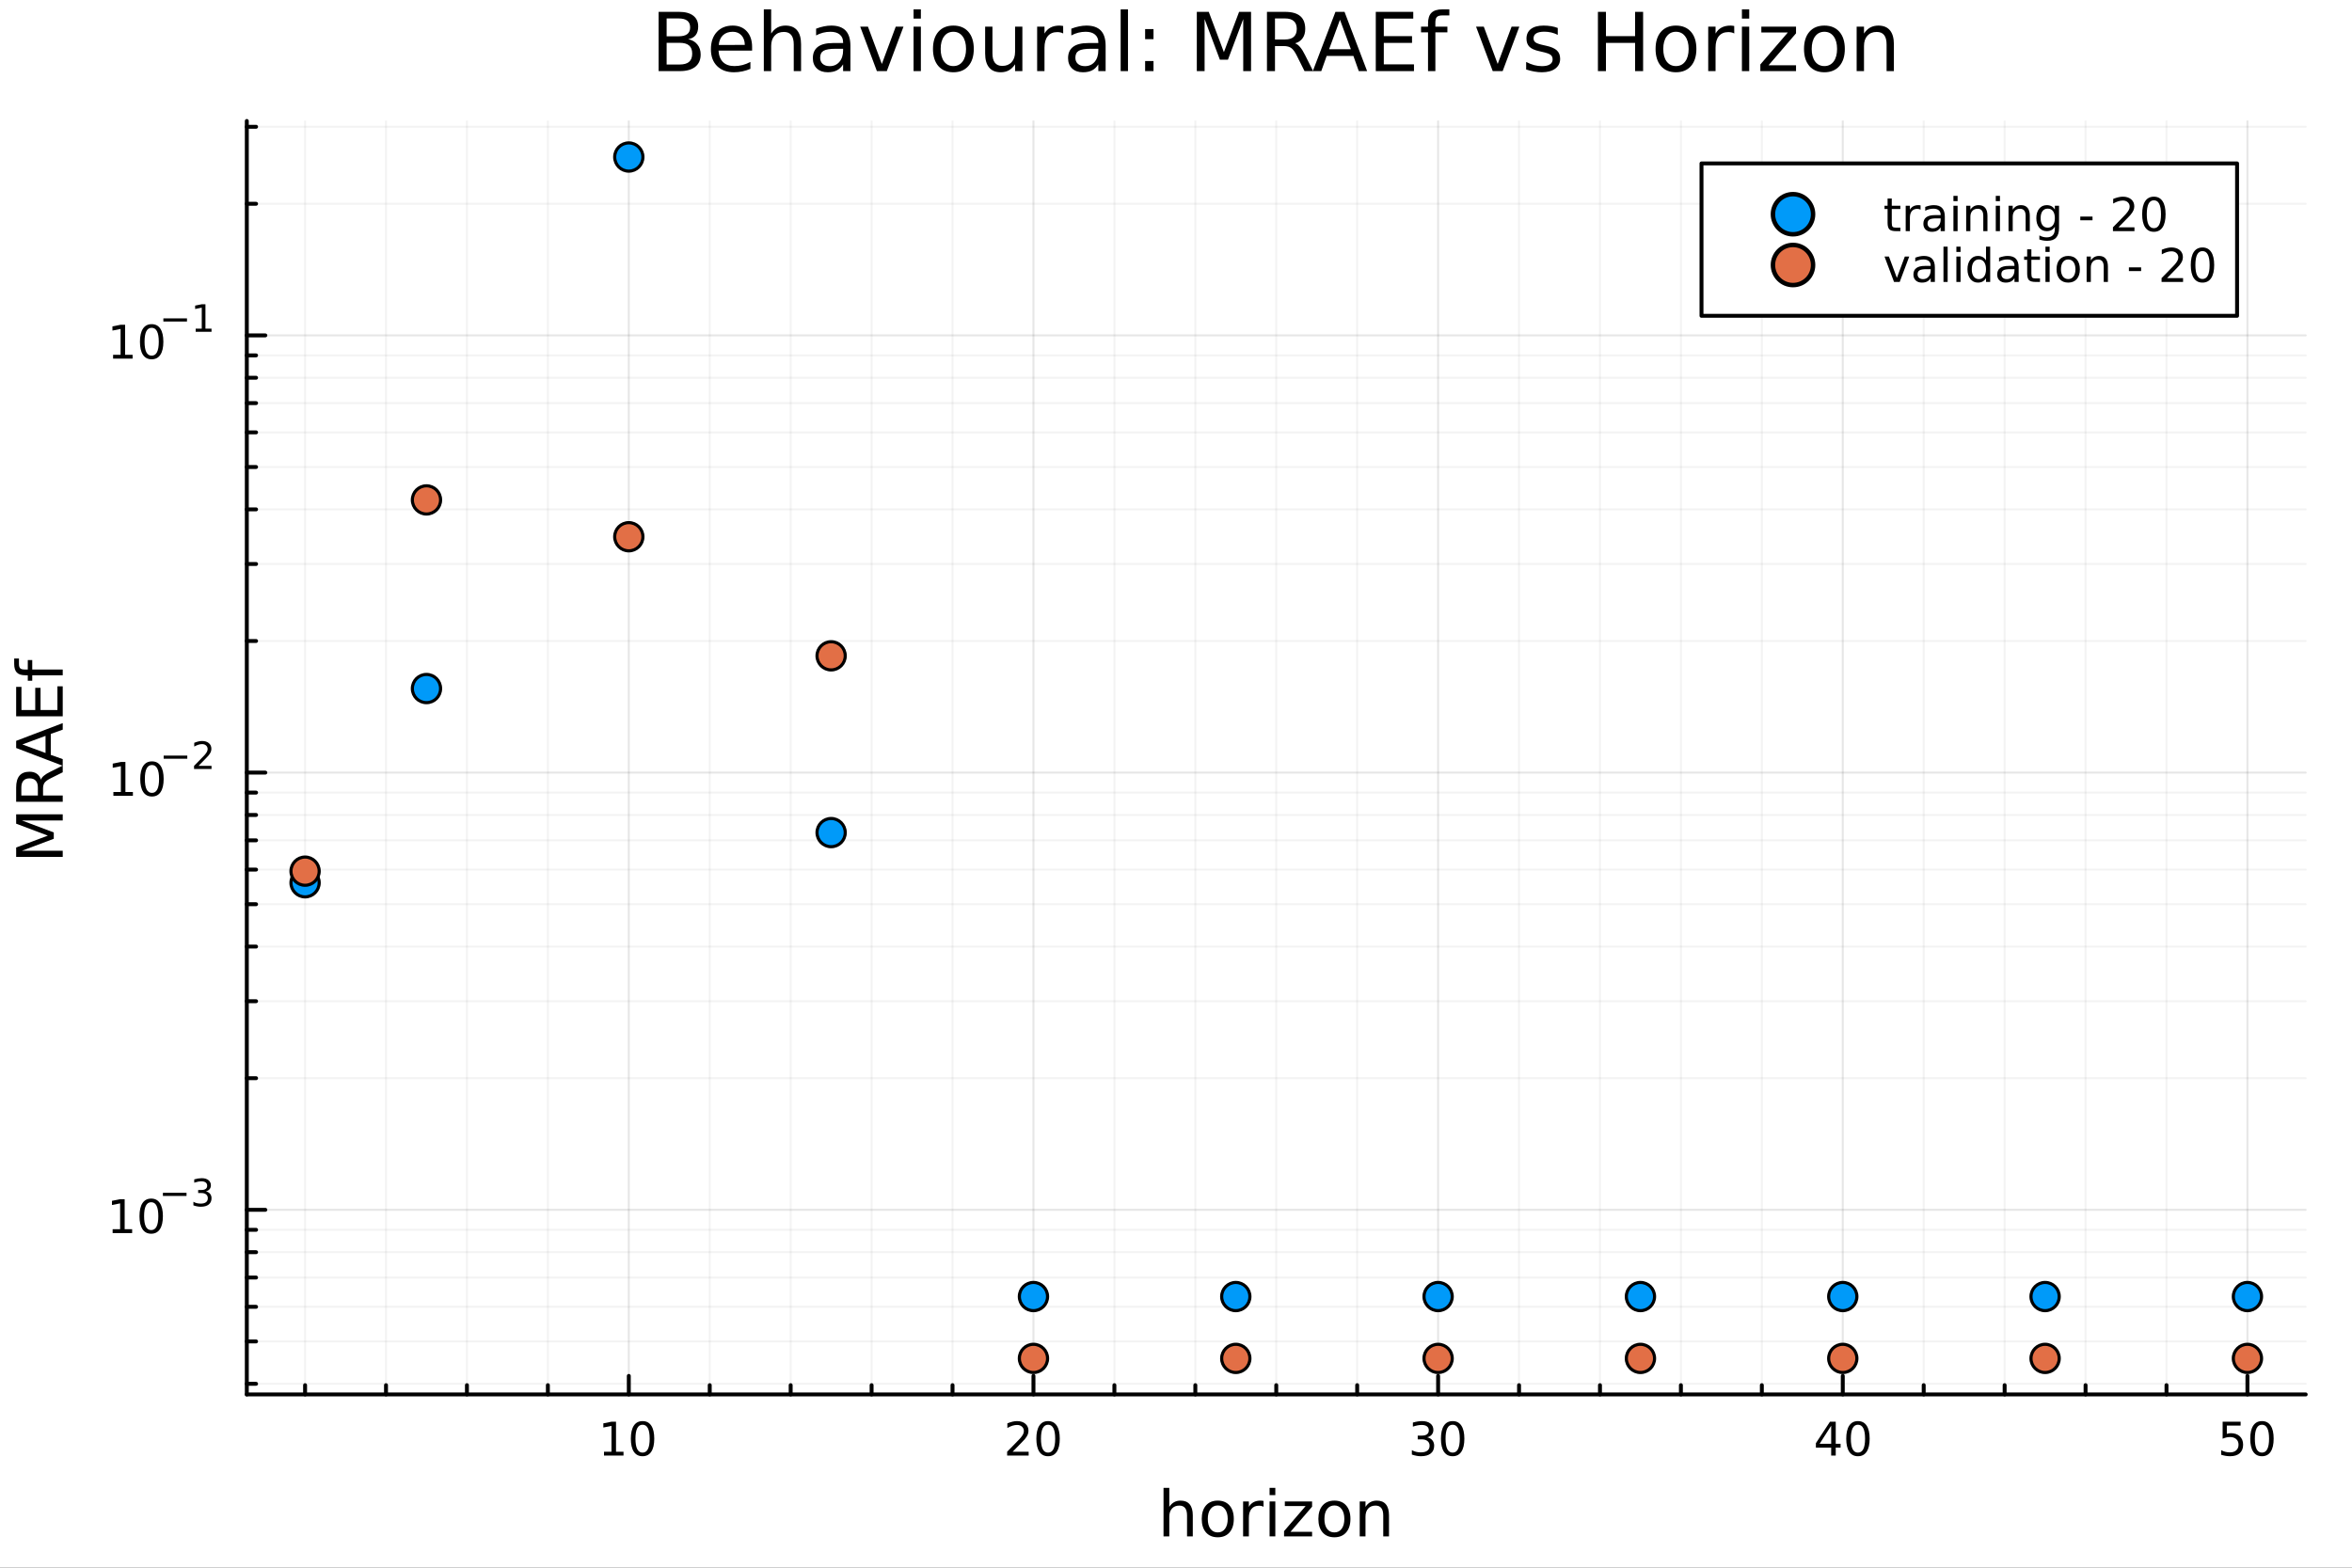 <?xml version="1.0" encoding="utf-8"?>
<svg xmlns="http://www.w3.org/2000/svg" xmlns:xlink="http://www.w3.org/1999/xlink" width="600" height="400" viewBox="0 0 2400 1600">
<rect x="0" y="0" width="2400" height="1600" fill="#333333" stroke="none"/>
<defs>
  <clipPath id="clip230">
    <rect x="0" y="0" width="2400" height="1600"/>
  </clipPath>
</defs>
<path clip-path="url(#clip230)" d="M0 1600 L2400 1600 L2400 0 L0 0  Z" fill="#ffffff" fill-rule="evenodd" fill-opacity="1"/>
<defs>
  <clipPath id="clip231">
    <rect x="480" y="0" width="1681" height="1600"/>
  </clipPath>
</defs>
<path clip-path="url(#clip230)" d="M251.842 1423.18 L2352.76 1423.18 L2352.76 123.472 L251.842 123.472  Z" fill="#ffffff" fill-rule="evenodd" fill-opacity="1"/>
<defs>
  <clipPath id="clip232">
    <rect x="251" y="123" width="2102" height="1301"/>
  </clipPath>
</defs>
<polyline clip-path="url(#clip232)" style="stroke:#000000; stroke-linecap:round; stroke-linejoin:round; stroke-width:2; stroke-opacity:0.1; fill:none" points="641.635,1423.18 641.635,123.472 "/>
<polyline clip-path="url(#clip232)" style="stroke:#000000; stroke-linecap:round; stroke-linejoin:round; stroke-width:2; stroke-opacity:0.1; fill:none" points="1054.55,1423.18 1054.55,123.472 "/>
<polyline clip-path="url(#clip232)" style="stroke:#000000; stroke-linecap:round; stroke-linejoin:round; stroke-width:2; stroke-opacity:0.1; fill:none" points="1467.47,1423.18 1467.47,123.472 "/>
<polyline clip-path="url(#clip232)" style="stroke:#000000; stroke-linecap:round; stroke-linejoin:round; stroke-width:2; stroke-opacity:0.1; fill:none" points="1880.38,1423.18 1880.38,123.472 "/>
<polyline clip-path="url(#clip232)" style="stroke:#000000; stroke-linecap:round; stroke-linejoin:round; stroke-width:2; stroke-opacity:0.1; fill:none" points="2293.3,1423.18 2293.3,123.472 "/>
<polyline clip-path="url(#clip232)" style="stroke:#000000; stroke-linecap:round; stroke-linejoin:round; stroke-width:2; stroke-opacity:0.05; fill:none" points="311.302,1423.18 311.302,123.472 "/>
<polyline clip-path="url(#clip232)" style="stroke:#000000; stroke-linecap:round; stroke-linejoin:round; stroke-width:2; stroke-opacity:0.05; fill:none" points="393.885,1423.18 393.885,123.472 "/>
<polyline clip-path="url(#clip232)" style="stroke:#000000; stroke-linecap:round; stroke-linejoin:round; stroke-width:2; stroke-opacity:0.05; fill:none" points="476.468,1423.18 476.468,123.472 "/>
<polyline clip-path="url(#clip232)" style="stroke:#000000; stroke-linecap:round; stroke-linejoin:round; stroke-width:2; stroke-opacity:0.05; fill:none" points="559.051,1423.18 559.051,123.472 "/>
<polyline clip-path="url(#clip232)" style="stroke:#000000; stroke-linecap:round; stroke-linejoin:round; stroke-width:2; stroke-opacity:0.05; fill:none" points="724.218,1423.18 724.218,123.472 "/>
<polyline clip-path="url(#clip232)" style="stroke:#000000; stroke-linecap:round; stroke-linejoin:round; stroke-width:2; stroke-opacity:0.05; fill:none" points="806.801,1423.18 806.801,123.472 "/>
<polyline clip-path="url(#clip232)" style="stroke:#000000; stroke-linecap:round; stroke-linejoin:round; stroke-width:2; stroke-opacity:0.05; fill:none" points="889.384,1423.18 889.384,123.472 "/>
<polyline clip-path="url(#clip232)" style="stroke:#000000; stroke-linecap:round; stroke-linejoin:round; stroke-width:2; stroke-opacity:0.05; fill:none" points="971.967,1423.18 971.967,123.472 "/>
<polyline clip-path="url(#clip232)" style="stroke:#000000; stroke-linecap:round; stroke-linejoin:round; stroke-width:2; stroke-opacity:0.05; fill:none" points="1137.13,1423.18 1137.13,123.472 "/>
<polyline clip-path="url(#clip232)" style="stroke:#000000; stroke-linecap:round; stroke-linejoin:round; stroke-width:2; stroke-opacity:0.05; fill:none" points="1219.72,1423.18 1219.72,123.472 "/>
<polyline clip-path="url(#clip232)" style="stroke:#000000; stroke-linecap:round; stroke-linejoin:round; stroke-width:2; stroke-opacity:0.05; fill:none" points="1302.3,1423.18 1302.3,123.472 "/>
<polyline clip-path="url(#clip232)" style="stroke:#000000; stroke-linecap:round; stroke-linejoin:round; stroke-width:2; stroke-opacity:0.05; fill:none" points="1384.88,1423.18 1384.88,123.472 "/>
<polyline clip-path="url(#clip232)" style="stroke:#000000; stroke-linecap:round; stroke-linejoin:round; stroke-width:2; stroke-opacity:0.05; fill:none" points="1550.05,1423.18 1550.05,123.472 "/>
<polyline clip-path="url(#clip232)" style="stroke:#000000; stroke-linecap:round; stroke-linejoin:round; stroke-width:2; stroke-opacity:0.05; fill:none" points="1632.63,1423.18 1632.63,123.472 "/>
<polyline clip-path="url(#clip232)" style="stroke:#000000; stroke-linecap:round; stroke-linejoin:round; stroke-width:2; stroke-opacity:0.05; fill:none" points="1715.21,1423.18 1715.21,123.472 "/>
<polyline clip-path="url(#clip232)" style="stroke:#000000; stroke-linecap:round; stroke-linejoin:round; stroke-width:2; stroke-opacity:0.05; fill:none" points="1797.8,1423.18 1797.8,123.472 "/>
<polyline clip-path="url(#clip232)" style="stroke:#000000; stroke-linecap:round; stroke-linejoin:round; stroke-width:2; stroke-opacity:0.05; fill:none" points="1962.96,1423.18 1962.96,123.472 "/>
<polyline clip-path="url(#clip232)" style="stroke:#000000; stroke-linecap:round; stroke-linejoin:round; stroke-width:2; stroke-opacity:0.05; fill:none" points="2045.55,1423.18 2045.55,123.472 "/>
<polyline clip-path="url(#clip232)" style="stroke:#000000; stroke-linecap:round; stroke-linejoin:round; stroke-width:2; stroke-opacity:0.05; fill:none" points="2128.13,1423.18 2128.13,123.472 "/>
<polyline clip-path="url(#clip232)" style="stroke:#000000; stroke-linecap:round; stroke-linejoin:round; stroke-width:2; stroke-opacity:0.05; fill:none" points="2210.71,1423.18 2210.71,123.472 "/>
<polyline clip-path="url(#clip230)" style="stroke:#000000; stroke-linecap:round; stroke-linejoin:round; stroke-width:4; stroke-opacity:1; fill:none" points="251.842,1423.18 2352.76,1423.18 "/>
<polyline clip-path="url(#clip230)" style="stroke:#000000; stroke-linecap:round; stroke-linejoin:round; stroke-width:4; stroke-opacity:1; fill:none" points="641.635,1423.18 641.635,1404.28 "/>
<polyline clip-path="url(#clip230)" style="stroke:#000000; stroke-linecap:round; stroke-linejoin:round; stroke-width:4; stroke-opacity:1; fill:none" points="1054.55,1423.18 1054.55,1404.28 "/>
<polyline clip-path="url(#clip230)" style="stroke:#000000; stroke-linecap:round; stroke-linejoin:round; stroke-width:4; stroke-opacity:1; fill:none" points="1467.47,1423.18 1467.47,1404.28 "/>
<polyline clip-path="url(#clip230)" style="stroke:#000000; stroke-linecap:round; stroke-linejoin:round; stroke-width:4; stroke-opacity:1; fill:none" points="1880.38,1423.18 1880.38,1404.28 "/>
<polyline clip-path="url(#clip230)" style="stroke:#000000; stroke-linecap:round; stroke-linejoin:round; stroke-width:4; stroke-opacity:1; fill:none" points="2293.3,1423.18 2293.3,1404.28 "/>
<polyline clip-path="url(#clip230)" style="stroke:#000000; stroke-linecap:round; stroke-linejoin:round; stroke-width:4; stroke-opacity:1; fill:none" points="311.302,1423.18 311.302,1413.73 "/>
<polyline clip-path="url(#clip230)" style="stroke:#000000; stroke-linecap:round; stroke-linejoin:round; stroke-width:4; stroke-opacity:1; fill:none" points="393.885,1423.18 393.885,1413.73 "/>
<polyline clip-path="url(#clip230)" style="stroke:#000000; stroke-linecap:round; stroke-linejoin:round; stroke-width:4; stroke-opacity:1; fill:none" points="476.468,1423.18 476.468,1413.73 "/>
<polyline clip-path="url(#clip230)" style="stroke:#000000; stroke-linecap:round; stroke-linejoin:round; stroke-width:4; stroke-opacity:1; fill:none" points="559.051,1423.18 559.051,1413.73 "/>
<polyline clip-path="url(#clip230)" style="stroke:#000000; stroke-linecap:round; stroke-linejoin:round; stroke-width:4; stroke-opacity:1; fill:none" points="724.218,1423.18 724.218,1413.73 "/>
<polyline clip-path="url(#clip230)" style="stroke:#000000; stroke-linecap:round; stroke-linejoin:round; stroke-width:4; stroke-opacity:1; fill:none" points="806.801,1423.18 806.801,1413.73 "/>
<polyline clip-path="url(#clip230)" style="stroke:#000000; stroke-linecap:round; stroke-linejoin:round; stroke-width:4; stroke-opacity:1; fill:none" points="889.384,1423.18 889.384,1413.73 "/>
<polyline clip-path="url(#clip230)" style="stroke:#000000; stroke-linecap:round; stroke-linejoin:round; stroke-width:4; stroke-opacity:1; fill:none" points="971.967,1423.18 971.967,1413.73 "/>
<polyline clip-path="url(#clip230)" style="stroke:#000000; stroke-linecap:round; stroke-linejoin:round; stroke-width:4; stroke-opacity:1; fill:none" points="1137.13,1423.18 1137.13,1413.73 "/>
<polyline clip-path="url(#clip230)" style="stroke:#000000; stroke-linecap:round; stroke-linejoin:round; stroke-width:4; stroke-opacity:1; fill:none" points="1219.72,1423.18 1219.72,1413.73 "/>
<polyline clip-path="url(#clip230)" style="stroke:#000000; stroke-linecap:round; stroke-linejoin:round; stroke-width:4; stroke-opacity:1; fill:none" points="1302.3,1423.18 1302.3,1413.73 "/>
<polyline clip-path="url(#clip230)" style="stroke:#000000; stroke-linecap:round; stroke-linejoin:round; stroke-width:4; stroke-opacity:1; fill:none" points="1384.88,1423.18 1384.88,1413.73 "/>
<polyline clip-path="url(#clip230)" style="stroke:#000000; stroke-linecap:round; stroke-linejoin:round; stroke-width:4; stroke-opacity:1; fill:none" points="1550.05,1423.18 1550.05,1413.73 "/>
<polyline clip-path="url(#clip230)" style="stroke:#000000; stroke-linecap:round; stroke-linejoin:round; stroke-width:4; stroke-opacity:1; fill:none" points="1632.63,1423.18 1632.63,1413.73 "/>
<polyline clip-path="url(#clip230)" style="stroke:#000000; stroke-linecap:round; stroke-linejoin:round; stroke-width:4; stroke-opacity:1; fill:none" points="1715.21,1423.18 1715.21,1413.73 "/>
<polyline clip-path="url(#clip230)" style="stroke:#000000; stroke-linecap:round; stroke-linejoin:round; stroke-width:4; stroke-opacity:1; fill:none" points="1797.8,1423.18 1797.8,1413.73 "/>
<polyline clip-path="url(#clip230)" style="stroke:#000000; stroke-linecap:round; stroke-linejoin:round; stroke-width:4; stroke-opacity:1; fill:none" points="1962.96,1423.18 1962.96,1413.73 "/>
<polyline clip-path="url(#clip230)" style="stroke:#000000; stroke-linecap:round; stroke-linejoin:round; stroke-width:4; stroke-opacity:1; fill:none" points="2045.55,1423.18 2045.55,1413.73 "/>
<polyline clip-path="url(#clip230)" style="stroke:#000000; stroke-linecap:round; stroke-linejoin:round; stroke-width:4; stroke-opacity:1; fill:none" points="2128.13,1423.18 2128.13,1413.73 "/>
<polyline clip-path="url(#clip230)" style="stroke:#000000; stroke-linecap:round; stroke-linejoin:round; stroke-width:4; stroke-opacity:1; fill:none" points="2210.71,1423.18 2210.71,1413.73 "/>
<path clip-path="url(#clip230)" d="M616.322 1481.64 L623.961 1481.64 L623.961 1455.28 L615.651 1456.95 L615.651 1452.69 L623.915 1451.02 L628.591 1451.02 L628.591 1481.64 L636.229 1481.64 L636.229 1485.58 L616.322 1485.58 L616.322 1481.64 Z" fill="#000000" fill-rule="nonzero" fill-opacity="1" /><path clip-path="url(#clip230)" d="M655.674 1454.1 Q652.063 1454.1 650.234 1457.66 Q648.428 1461.2 648.428 1468.33 Q648.428 1475.44 650.234 1479.01 Q652.063 1482.55 655.674 1482.55 Q659.308 1482.55 661.114 1479.01 Q662.942 1475.44 662.942 1468.33 Q662.942 1461.2 661.114 1457.66 Q659.308 1454.1 655.674 1454.1 M655.674 1450.39 Q661.484 1450.39 664.539 1455 Q667.618 1459.58 667.618 1468.33 Q667.618 1477.06 664.539 1481.67 Q661.484 1486.25 655.674 1486.25 Q649.864 1486.25 646.785 1481.67 Q643.729 1477.06 643.729 1468.33 Q643.729 1459.58 646.785 1455 Q649.864 1450.39 655.674 1450.39 Z" fill="#000000" fill-rule="nonzero" fill-opacity="1" /><path clip-path="url(#clip230)" d="M1033.32 1481.64 L1049.64 1481.64 L1049.64 1485.58 L1027.7 1485.58 L1027.7 1481.64 Q1030.36 1478.89 1034.94 1474.26 Q1039.55 1469.61 1040.73 1468.27 Q1042.98 1465.74 1043.86 1464.01 Q1044.76 1462.25 1044.76 1460.56 Q1044.76 1457.8 1042.81 1456.07 Q1040.89 1454.33 1037.79 1454.33 Q1035.59 1454.33 1033.14 1455.09 Q1030.71 1455.86 1027.93 1457.41 L1027.93 1452.69 Q1030.75 1451.55 1033.21 1450.97 Q1035.66 1450.39 1037.7 1450.39 Q1043.07 1450.39 1046.26 1453.08 Q1049.46 1455.77 1049.46 1460.26 Q1049.46 1462.39 1048.65 1464.31 Q1047.86 1466.2 1045.75 1468.8 Q1045.17 1469.47 1042.07 1472.69 Q1038.97 1475.88 1033.32 1481.64 Z" fill="#000000" fill-rule="nonzero" fill-opacity="1" /><path clip-path="url(#clip230)" d="M1069.46 1454.1 Q1065.85 1454.1 1064.02 1457.66 Q1062.21 1461.2 1062.21 1468.33 Q1062.21 1475.44 1064.02 1479.01 Q1065.85 1482.55 1069.46 1482.55 Q1073.09 1482.55 1074.9 1479.01 Q1076.73 1475.44 1076.73 1468.33 Q1076.73 1461.2 1074.9 1457.66 Q1073.09 1454.1 1069.46 1454.1 M1069.46 1450.39 Q1075.27 1450.39 1078.32 1455 Q1081.4 1459.58 1081.4 1468.33 Q1081.4 1477.06 1078.32 1481.67 Q1075.27 1486.25 1069.46 1486.25 Q1063.65 1486.25 1060.57 1481.67 Q1057.51 1477.06 1057.51 1468.33 Q1057.51 1459.58 1060.57 1455 Q1063.65 1450.39 1069.46 1450.39 Z" fill="#000000" fill-rule="nonzero" fill-opacity="1" /><path clip-path="url(#clip230)" d="M1456.31 1466.95 Q1459.66 1467.66 1461.54 1469.93 Q1463.44 1472.2 1463.44 1475.53 Q1463.44 1480.65 1459.92 1483.45 Q1456.4 1486.25 1449.92 1486.25 Q1447.74 1486.25 1445.43 1485.81 Q1443.14 1485.39 1440.68 1484.54 L1440.68 1480.02 Q1442.63 1481.16 1444.94 1481.74 Q1447.26 1482.32 1449.78 1482.32 Q1454.18 1482.32 1456.47 1480.58 Q1458.78 1478.84 1458.78 1475.53 Q1458.78 1472.48 1456.63 1470.77 Q1454.5 1469.03 1450.68 1469.03 L1446.66 1469.03 L1446.66 1465.19 L1450.87 1465.19 Q1454.32 1465.19 1456.15 1463.82 Q1457.97 1462.43 1457.97 1459.84 Q1457.97 1457.18 1456.08 1455.77 Q1454.2 1454.33 1450.68 1454.33 Q1448.76 1454.33 1446.56 1454.75 Q1444.36 1455.16 1441.72 1456.04 L1441.72 1451.88 Q1444.39 1451.14 1446.7 1450.77 Q1449.04 1450.39 1451.1 1450.39 Q1456.42 1450.39 1459.53 1452.83 Q1462.63 1455.23 1462.63 1459.35 Q1462.63 1462.22 1460.98 1464.21 Q1459.34 1466.18 1456.31 1466.95 Z" fill="#000000" fill-rule="nonzero" fill-opacity="1" /><path clip-path="url(#clip230)" d="M1482.3 1454.1 Q1478.69 1454.1 1476.86 1457.66 Q1475.06 1461.2 1475.06 1468.33 Q1475.06 1475.44 1476.86 1479.01 Q1478.69 1482.55 1482.3 1482.55 Q1485.94 1482.55 1487.74 1479.01 Q1489.57 1475.44 1489.57 1468.33 Q1489.57 1461.2 1487.74 1457.66 Q1485.94 1454.1 1482.3 1454.1 M1482.3 1450.39 Q1488.11 1450.39 1491.17 1455 Q1494.25 1459.58 1494.25 1468.33 Q1494.25 1477.06 1491.17 1481.67 Q1488.11 1486.25 1482.3 1486.25 Q1476.49 1486.25 1473.41 1481.67 Q1470.36 1477.06 1470.36 1468.33 Q1470.36 1459.58 1473.41 1455 Q1476.49 1450.39 1482.3 1450.39 Z" fill="#000000" fill-rule="nonzero" fill-opacity="1" /><path clip-path="url(#clip230)" d="M1868.55 1455.09 L1856.75 1473.54 L1868.55 1473.54 L1868.55 1455.09 M1867.33 1451.02 L1873.2 1451.02 L1873.2 1473.54 L1878.14 1473.54 L1878.14 1477.43 L1873.2 1477.43 L1873.2 1485.58 L1868.55 1485.58 L1868.55 1477.43 L1852.95 1477.43 L1852.95 1472.92 L1867.33 1451.02 Z" fill="#000000" fill-rule="nonzero" fill-opacity="1" /><path clip-path="url(#clip230)" d="M1895.87 1454.1 Q1892.26 1454.1 1890.43 1457.66 Q1888.62 1461.2 1888.62 1468.33 Q1888.62 1475.44 1890.43 1479.01 Q1892.26 1482.55 1895.87 1482.55 Q1899.5 1482.55 1901.31 1479.01 Q1903.14 1475.44 1903.14 1468.33 Q1903.14 1461.2 1901.31 1457.66 Q1899.5 1454.1 1895.87 1454.1 M1895.87 1450.39 Q1901.68 1450.39 1904.73 1455 Q1907.81 1459.58 1907.81 1468.33 Q1907.81 1477.06 1904.73 1481.67 Q1901.68 1486.25 1895.87 1486.25 Q1890.06 1486.25 1886.98 1481.67 Q1883.92 1477.06 1883.92 1468.33 Q1883.92 1459.58 1886.98 1455 Q1890.06 1450.39 1895.87 1450.39 Z" fill="#000000" fill-rule="nonzero" fill-opacity="1" /><path clip-path="url(#clip230)" d="M2268 1451.02 L2286.35 1451.02 L2286.35 1454.96 L2272.28 1454.96 L2272.28 1463.43 Q2273.3 1463.08 2274.31 1462.92 Q2275.33 1462.73 2276.35 1462.73 Q2282.14 1462.73 2285.52 1465.9 Q2288.9 1469.08 2288.9 1474.49 Q2288.9 1480.07 2285.43 1483.17 Q2281.95 1486.25 2275.63 1486.25 Q2273.46 1486.25 2271.19 1485.88 Q2268.94 1485.51 2266.54 1484.77 L2266.54 1480.07 Q2268.62 1481.2 2270.84 1481.76 Q2273.06 1482.32 2275.54 1482.32 Q2279.55 1482.32 2281.88 1480.21 Q2284.22 1478.1 2284.22 1474.49 Q2284.22 1470.88 2281.88 1468.77 Q2279.55 1466.67 2275.54 1466.67 Q2273.67 1466.67 2271.79 1467.08 Q2269.94 1467.5 2268 1468.38 L2268 1451.02 Z" fill="#000000" fill-rule="nonzero" fill-opacity="1" /><path clip-path="url(#clip230)" d="M2308.11 1454.1 Q2304.5 1454.1 2302.67 1457.66 Q2300.87 1461.2 2300.87 1468.33 Q2300.87 1475.44 2302.67 1479.01 Q2304.5 1482.55 2308.11 1482.55 Q2311.75 1482.55 2313.55 1479.01 Q2315.38 1475.44 2315.38 1468.33 Q2315.38 1461.2 2313.55 1457.66 Q2311.75 1454.1 2308.11 1454.1 M2308.11 1450.39 Q2313.92 1450.39 2316.98 1455 Q2320.06 1459.58 2320.06 1468.33 Q2320.06 1477.06 2316.98 1481.67 Q2313.92 1486.25 2308.11 1486.25 Q2302.3 1486.25 2299.22 1481.67 Q2296.17 1477.06 2296.17 1468.33 Q2296.17 1459.58 2299.22 1455 Q2302.3 1450.39 2308.11 1450.39 Z" fill="#000000" fill-rule="nonzero" fill-opacity="1" /><path clip-path="url(#clip230)" d="M1217.13 1546.53 L1217.13 1568.04 L1211.27 1568.04 L1211.27 1546.72 Q1211.27 1541.66 1209.3 1539.14 Q1207.32 1536.63 1203.38 1536.63 Q1198.63 1536.63 1195.9 1539.65 Q1193.16 1542.68 1193.16 1547.9 L1193.16 1568.04 L1187.27 1568.04 L1187.27 1518.52 L1193.16 1518.52 L1193.16 1537.93 Q1195.26 1534.72 1198.09 1533.13 Q1200.96 1531.54 1204.68 1531.54 Q1210.82 1531.54 1213.97 1535.36 Q1217.13 1539.14 1217.13 1546.53 Z" fill="#000000" fill-rule="nonzero" fill-opacity="1" /><path clip-path="url(#clip230)" d="M1242.62 1536.5 Q1237.91 1536.5 1235.17 1540.19 Q1232.44 1543.85 1232.44 1550.25 Q1232.44 1556.65 1235.14 1560.34 Q1237.88 1564 1242.62 1564 Q1247.3 1564 1250.04 1560.31 Q1252.77 1556.62 1252.77 1550.25 Q1252.77 1543.92 1250.04 1540.23 Q1247.3 1536.5 1242.62 1536.5 M1242.62 1531.54 Q1250.26 1531.54 1254.62 1536.5 Q1258.98 1541.47 1258.98 1550.25 Q1258.98 1559 1254.62 1564 Q1250.26 1568.97 1242.62 1568.97 Q1234.95 1568.97 1230.59 1564 Q1226.26 1559 1226.26 1550.25 Q1226.26 1541.47 1230.59 1536.5 Q1234.95 1531.54 1242.62 1531.54 Z" fill="#000000" fill-rule="nonzero" fill-opacity="1" /><path clip-path="url(#clip230)" d="M1289.34 1537.87 Q1288.36 1537.3 1287.18 1537.04 Q1286.03 1536.76 1284.63 1536.76 Q1279.67 1536.76 1277 1540 Q1274.35 1543.22 1274.35 1549.27 L1274.35 1568.04 L1268.47 1568.04 L1268.47 1532.4 L1274.35 1532.4 L1274.35 1537.93 Q1276.2 1534.69 1279.16 1533.13 Q1282.12 1531.54 1286.35 1531.54 Q1286.96 1531.54 1287.69 1531.63 Q1288.42 1531.7 1289.31 1531.85 L1289.34 1537.87 Z" fill="#000000" fill-rule="nonzero" fill-opacity="1" /><path clip-path="url(#clip230)" d="M1295.49 1532.4 L1301.34 1532.4 L1301.34 1568.04 L1295.49 1568.04 L1295.49 1532.4 M1295.49 1518.52 L1301.34 1518.52 L1301.34 1525.93 L1295.49 1525.93 L1295.49 1518.52 Z" fill="#000000" fill-rule="nonzero" fill-opacity="1" /><path clip-path="url(#clip230)" d="M1311.05 1532.4 L1338.87 1532.4 L1338.87 1537.74 L1316.84 1563.37 L1338.87 1563.37 L1338.87 1568.04 L1310.26 1568.04 L1310.26 1562.7 L1332.28 1537.07 L1311.05 1537.07 L1311.05 1532.4 Z" fill="#000000" fill-rule="nonzero" fill-opacity="1" /><path clip-path="url(#clip230)" d="M1361.63 1536.5 Q1356.92 1536.5 1354.18 1540.19 Q1351.44 1543.85 1351.44 1550.25 Q1351.44 1556.65 1354.15 1560.34 Q1356.89 1564 1361.63 1564 Q1366.31 1564 1369.04 1560.31 Q1371.78 1556.62 1371.78 1550.25 Q1371.78 1543.92 1369.04 1540.23 Q1366.31 1536.5 1361.63 1536.5 M1361.63 1531.54 Q1369.27 1531.54 1373.63 1536.5 Q1377.99 1541.47 1377.99 1550.25 Q1377.99 1559 1373.63 1564 Q1369.27 1568.97 1361.63 1568.97 Q1353.96 1568.97 1349.6 1564 Q1345.27 1559 1345.27 1550.25 Q1345.27 1541.47 1349.6 1536.5 Q1353.96 1531.54 1361.63 1531.54 Z" fill="#000000" fill-rule="nonzero" fill-opacity="1" /><path clip-path="url(#clip230)" d="M1417.33 1546.53 L1417.33 1568.04 L1411.47 1568.04 L1411.47 1546.72 Q1411.47 1541.66 1409.5 1539.14 Q1407.52 1536.63 1403.58 1536.63 Q1398.84 1536.63 1396.1 1539.65 Q1393.36 1542.68 1393.36 1547.9 L1393.36 1568.04 L1387.47 1568.04 L1387.47 1532.4 L1393.36 1532.4 L1393.36 1537.93 Q1395.46 1534.72 1398.29 1533.13 Q1401.16 1531.54 1404.88 1531.54 Q1411.03 1531.54 1414.18 1535.36 Q1417.33 1539.14 1417.33 1546.53 Z" fill="#000000" fill-rule="nonzero" fill-opacity="1" /><polyline clip-path="url(#clip232)" style="stroke:#000000; stroke-linecap:round; stroke-linejoin:round; stroke-width:2; stroke-opacity:0.1; fill:none" points="251.842,1234.75 2352.76,1234.75 "/>
<polyline clip-path="url(#clip232)" style="stroke:#000000; stroke-linecap:round; stroke-linejoin:round; stroke-width:2; stroke-opacity:0.1; fill:none" points="251.842,788.525 2352.76,788.525 "/>
<polyline clip-path="url(#clip232)" style="stroke:#000000; stroke-linecap:round; stroke-linejoin:round; stroke-width:2; stroke-opacity:0.1; fill:none" points="251.842,342.301 2352.76,342.301 "/>
<polyline clip-path="url(#clip232)" style="stroke:#000000; stroke-linecap:round; stroke-linejoin:round; stroke-width:2; stroke-opacity:0.05; fill:none" points="251.842,1412.32 2352.76,1412.32 "/>
<polyline clip-path="url(#clip232)" style="stroke:#000000; stroke-linecap:round; stroke-linejoin:round; stroke-width:2; stroke-opacity:0.05; fill:none" points="251.842,1369.08 2352.76,1369.08 "/>
<polyline clip-path="url(#clip232)" style="stroke:#000000; stroke-linecap:round; stroke-linejoin:round; stroke-width:2; stroke-opacity:0.05; fill:none" points="251.842,1333.74 2352.76,1333.74 "/>
<polyline clip-path="url(#clip232)" style="stroke:#000000; stroke-linecap:round; stroke-linejoin:round; stroke-width:2; stroke-opacity:0.05; fill:none" points="251.842,1303.87 2352.76,1303.87 "/>
<polyline clip-path="url(#clip232)" style="stroke:#000000; stroke-linecap:round; stroke-linejoin:round; stroke-width:2; stroke-opacity:0.05; fill:none" points="251.842,1277.99 2352.76,1277.99 "/>
<polyline clip-path="url(#clip232)" style="stroke:#000000; stroke-linecap:round; stroke-linejoin:round; stroke-width:2; stroke-opacity:0.05; fill:none" points="251.842,1255.17 2352.76,1255.17 "/>
<polyline clip-path="url(#clip232)" style="stroke:#000000; stroke-linecap:round; stroke-linejoin:round; stroke-width:2; stroke-opacity:0.05; fill:none" points="251.842,1100.42 2352.76,1100.42 "/>
<polyline clip-path="url(#clip232)" style="stroke:#000000; stroke-linecap:round; stroke-linejoin:round; stroke-width:2; stroke-opacity:0.05; fill:none" points="251.842,1021.85 2352.76,1021.85 "/>
<polyline clip-path="url(#clip232)" style="stroke:#000000; stroke-linecap:round; stroke-linejoin:round; stroke-width:2; stroke-opacity:0.05; fill:none" points="251.842,966.095 2352.76,966.095 "/>
<polyline clip-path="url(#clip232)" style="stroke:#000000; stroke-linecap:round; stroke-linejoin:round; stroke-width:2; stroke-opacity:0.05; fill:none" points="251.842,922.852 2352.76,922.852 "/>
<polyline clip-path="url(#clip232)" style="stroke:#000000; stroke-linecap:round; stroke-linejoin:round; stroke-width:2; stroke-opacity:0.05; fill:none" points="251.842,887.519 2352.76,887.519 "/>
<polyline clip-path="url(#clip232)" style="stroke:#000000; stroke-linecap:round; stroke-linejoin:round; stroke-width:2; stroke-opacity:0.05; fill:none" points="251.842,857.646 2352.76,857.646 "/>
<polyline clip-path="url(#clip232)" style="stroke:#000000; stroke-linecap:round; stroke-linejoin:round; stroke-width:2; stroke-opacity:0.05; fill:none" points="251.842,831.768 2352.76,831.768 "/>
<polyline clip-path="url(#clip232)" style="stroke:#000000; stroke-linecap:round; stroke-linejoin:round; stroke-width:2; stroke-opacity:0.05; fill:none" points="251.842,808.943 2352.76,808.943 "/>
<polyline clip-path="url(#clip232)" style="stroke:#000000; stroke-linecap:round; stroke-linejoin:round; stroke-width:2; stroke-opacity:0.05; fill:none" points="251.842,654.198 2352.76,654.198 "/>
<polyline clip-path="url(#clip232)" style="stroke:#000000; stroke-linecap:round; stroke-linejoin:round; stroke-width:2; stroke-opacity:0.05; fill:none" points="251.842,575.622 2352.76,575.622 "/>
<polyline clip-path="url(#clip232)" style="stroke:#000000; stroke-linecap:round; stroke-linejoin:round; stroke-width:2; stroke-opacity:0.05; fill:none" points="251.842,519.871 2352.76,519.871 "/>
<polyline clip-path="url(#clip232)" style="stroke:#000000; stroke-linecap:round; stroke-linejoin:round; stroke-width:2; stroke-opacity:0.05; fill:none" points="251.842,476.627 2352.76,476.627 "/>
<polyline clip-path="url(#clip232)" style="stroke:#000000; stroke-linecap:round; stroke-linejoin:round; stroke-width:2; stroke-opacity:0.05; fill:none" points="251.842,441.295 2352.76,441.295 "/>
<polyline clip-path="url(#clip232)" style="stroke:#000000; stroke-linecap:round; stroke-linejoin:round; stroke-width:2; stroke-opacity:0.05; fill:none" points="251.842,411.422 2352.76,411.422 "/>
<polyline clip-path="url(#clip232)" style="stroke:#000000; stroke-linecap:round; stroke-linejoin:round; stroke-width:2; stroke-opacity:0.05; fill:none" points="251.842,385.544 2352.76,385.544 "/>
<polyline clip-path="url(#clip232)" style="stroke:#000000; stroke-linecap:round; stroke-linejoin:round; stroke-width:2; stroke-opacity:0.05; fill:none" points="251.842,362.719 2352.76,362.719 "/>
<polyline clip-path="url(#clip232)" style="stroke:#000000; stroke-linecap:round; stroke-linejoin:round; stroke-width:2; stroke-opacity:0.05; fill:none" points="251.842,207.974 2352.76,207.974 "/>
<polyline clip-path="url(#clip232)" style="stroke:#000000; stroke-linecap:round; stroke-linejoin:round; stroke-width:2; stroke-opacity:0.05; fill:none" points="251.842,129.398 2352.76,129.398 "/>
<polyline clip-path="url(#clip230)" style="stroke:#000000; stroke-linecap:round; stroke-linejoin:round; stroke-width:4; stroke-opacity:1; fill:none" points="251.842,1423.18 251.842,123.472 "/>
<polyline clip-path="url(#clip230)" style="stroke:#000000; stroke-linecap:round; stroke-linejoin:round; stroke-width:4; stroke-opacity:1; fill:none" points="251.842,1234.75 270.74,1234.75 "/>
<polyline clip-path="url(#clip230)" style="stroke:#000000; stroke-linecap:round; stroke-linejoin:round; stroke-width:4; stroke-opacity:1; fill:none" points="251.842,788.525 270.74,788.525 "/>
<polyline clip-path="url(#clip230)" style="stroke:#000000; stroke-linecap:round; stroke-linejoin:round; stroke-width:4; stroke-opacity:1; fill:none" points="251.842,342.301 270.74,342.301 "/>
<polyline clip-path="url(#clip230)" style="stroke:#000000; stroke-linecap:round; stroke-linejoin:round; stroke-width:4; stroke-opacity:1; fill:none" points="251.842,1412.32 261.291,1412.32 "/>
<polyline clip-path="url(#clip230)" style="stroke:#000000; stroke-linecap:round; stroke-linejoin:round; stroke-width:4; stroke-opacity:1; fill:none" points="251.842,1369.08 261.291,1369.08 "/>
<polyline clip-path="url(#clip230)" style="stroke:#000000; stroke-linecap:round; stroke-linejoin:round; stroke-width:4; stroke-opacity:1; fill:none" points="251.842,1333.74 261.291,1333.74 "/>
<polyline clip-path="url(#clip230)" style="stroke:#000000; stroke-linecap:round; stroke-linejoin:round; stroke-width:4; stroke-opacity:1; fill:none" points="251.842,1303.87 261.291,1303.87 "/>
<polyline clip-path="url(#clip230)" style="stroke:#000000; stroke-linecap:round; stroke-linejoin:round; stroke-width:4; stroke-opacity:1; fill:none" points="251.842,1277.99 261.291,1277.99 "/>
<polyline clip-path="url(#clip230)" style="stroke:#000000; stroke-linecap:round; stroke-linejoin:round; stroke-width:4; stroke-opacity:1; fill:none" points="251.842,1255.17 261.291,1255.17 "/>
<polyline clip-path="url(#clip230)" style="stroke:#000000; stroke-linecap:round; stroke-linejoin:round; stroke-width:4; stroke-opacity:1; fill:none" points="251.842,1100.42 261.291,1100.42 "/>
<polyline clip-path="url(#clip230)" style="stroke:#000000; stroke-linecap:round; stroke-linejoin:round; stroke-width:4; stroke-opacity:1; fill:none" points="251.842,1021.85 261.291,1021.85 "/>
<polyline clip-path="url(#clip230)" style="stroke:#000000; stroke-linecap:round; stroke-linejoin:round; stroke-width:4; stroke-opacity:1; fill:none" points="251.842,966.095 261.291,966.095 "/>
<polyline clip-path="url(#clip230)" style="stroke:#000000; stroke-linecap:round; stroke-linejoin:round; stroke-width:4; stroke-opacity:1; fill:none" points="251.842,922.852 261.291,922.852 "/>
<polyline clip-path="url(#clip230)" style="stroke:#000000; stroke-linecap:round; stroke-linejoin:round; stroke-width:4; stroke-opacity:1; fill:none" points="251.842,887.519 261.291,887.519 "/>
<polyline clip-path="url(#clip230)" style="stroke:#000000; stroke-linecap:round; stroke-linejoin:round; stroke-width:4; stroke-opacity:1; fill:none" points="251.842,857.646 261.291,857.646 "/>
<polyline clip-path="url(#clip230)" style="stroke:#000000; stroke-linecap:round; stroke-linejoin:round; stroke-width:4; stroke-opacity:1; fill:none" points="251.842,831.768 261.291,831.768 "/>
<polyline clip-path="url(#clip230)" style="stroke:#000000; stroke-linecap:round; stroke-linejoin:round; stroke-width:4; stroke-opacity:1; fill:none" points="251.842,808.943 261.291,808.943 "/>
<polyline clip-path="url(#clip230)" style="stroke:#000000; stroke-linecap:round; stroke-linejoin:round; stroke-width:4; stroke-opacity:1; fill:none" points="251.842,654.198 261.291,654.198 "/>
<polyline clip-path="url(#clip230)" style="stroke:#000000; stroke-linecap:round; stroke-linejoin:round; stroke-width:4; stroke-opacity:1; fill:none" points="251.842,575.622 261.291,575.622 "/>
<polyline clip-path="url(#clip230)" style="stroke:#000000; stroke-linecap:round; stroke-linejoin:round; stroke-width:4; stroke-opacity:1; fill:none" points="251.842,519.871 261.291,519.871 "/>
<polyline clip-path="url(#clip230)" style="stroke:#000000; stroke-linecap:round; stroke-linejoin:round; stroke-width:4; stroke-opacity:1; fill:none" points="251.842,476.627 261.291,476.627 "/>
<polyline clip-path="url(#clip230)" style="stroke:#000000; stroke-linecap:round; stroke-linejoin:round; stroke-width:4; stroke-opacity:1; fill:none" points="251.842,441.295 261.291,441.295 "/>
<polyline clip-path="url(#clip230)" style="stroke:#000000; stroke-linecap:round; stroke-linejoin:round; stroke-width:4; stroke-opacity:1; fill:none" points="251.842,411.422 261.291,411.422 "/>
<polyline clip-path="url(#clip230)" style="stroke:#000000; stroke-linecap:round; stroke-linejoin:round; stroke-width:4; stroke-opacity:1; fill:none" points="251.842,385.544 261.291,385.544 "/>
<polyline clip-path="url(#clip230)" style="stroke:#000000; stroke-linecap:round; stroke-linejoin:round; stroke-width:4; stroke-opacity:1; fill:none" points="251.842,362.719 261.291,362.719 "/>
<polyline clip-path="url(#clip230)" style="stroke:#000000; stroke-linecap:round; stroke-linejoin:round; stroke-width:4; stroke-opacity:1; fill:none" points="251.842,207.974 261.291,207.974 "/>
<polyline clip-path="url(#clip230)" style="stroke:#000000; stroke-linecap:round; stroke-linejoin:round; stroke-width:4; stroke-opacity:1; fill:none" points="251.842,129.398 261.291,129.398 "/>
<path clip-path="url(#clip230)" d="M114.931 1254.54 L122.57 1254.54 L122.57 1228.18 L114.26 1229.84 L114.26 1225.58 L122.524 1223.92 L127.2 1223.92 L127.2 1254.54 L134.839 1254.54 L134.839 1258.48 L114.931 1258.48 L114.931 1254.54 Z" fill="#000000" fill-rule="nonzero" fill-opacity="1" /><path clip-path="url(#clip230)" d="M154.283 1227 Q150.672 1227 148.843 1230.56 Q147.038 1234.1 147.038 1241.23 Q147.038 1248.34 148.843 1251.9 Q150.672 1255.44 154.283 1255.44 Q157.917 1255.44 159.723 1251.9 Q161.552 1248.34 161.552 1241.23 Q161.552 1234.1 159.723 1230.56 Q157.917 1227 154.283 1227 M154.283 1223.29 Q160.093 1223.29 163.149 1227.9 Q166.227 1232.48 166.227 1241.23 Q166.227 1249.96 163.149 1254.56 Q160.093 1259.15 154.283 1259.15 Q148.473 1259.15 145.394 1254.56 Q142.339 1249.96 142.339 1241.23 Q142.339 1232.48 145.394 1227.9 Q148.473 1223.29 154.283 1223.29 Z" fill="#000000" fill-rule="nonzero" fill-opacity="1" /><path clip-path="url(#clip230)" d="M166.227 1217.39 L190.339 1217.39 L190.339 1220.59 L166.227 1220.59 L166.227 1217.39 Z" fill="#000000" fill-rule="nonzero" fill-opacity="1" /><path clip-path="url(#clip230)" d="M210.05 1215.93 Q212.777 1216.51 214.3 1218.35 Q215.842 1220.2 215.842 1222.9 Q215.842 1227.06 212.984 1229.34 Q210.125 1231.61 204.859 1231.61 Q203.091 1231.61 201.21 1231.25 Q199.348 1230.92 197.354 1230.22 L197.354 1226.55 Q198.934 1227.47 200.815 1227.94 Q202.696 1228.41 204.746 1228.41 Q208.319 1228.41 210.181 1227 Q212.062 1225.59 212.062 1222.9 Q212.062 1220.42 210.313 1219.03 Q208.583 1217.62 205.479 1217.62 L202.207 1217.62 L202.207 1214.5 L205.63 1214.5 Q208.432 1214.5 209.918 1213.39 Q211.404 1212.26 211.404 1210.15 Q211.404 1207.99 209.861 1206.84 Q208.338 1205.68 205.479 1205.68 Q203.918 1205.68 202.132 1206.01 Q200.345 1206.35 198.201 1207.07 L198.201 1203.68 Q200.364 1203.08 202.244 1202.78 Q204.144 1202.48 205.818 1202.48 Q210.144 1202.48 212.664 1204.45 Q215.184 1206.41 215.184 1209.76 Q215.184 1212.09 213.849 1213.71 Q212.513 1215.31 210.05 1215.93 Z" fill="#000000" fill-rule="nonzero" fill-opacity="1" /><path clip-path="url(#clip230)" d="M115.703 808.317 L123.341 808.317 L123.341 781.952 L115.031 783.618 L115.031 779.359 L123.295 777.692 L127.971 777.692 L127.971 808.317 L135.61 808.317 L135.61 812.252 L115.703 812.252 L115.703 808.317 Z" fill="#000000" fill-rule="nonzero" fill-opacity="1" /><path clip-path="url(#clip230)" d="M155.054 780.771 Q151.443 780.771 149.614 784.336 Q147.809 787.877 147.809 795.007 Q147.809 802.113 149.614 805.678 Q151.443 809.22 155.054 809.22 Q158.688 809.22 160.494 805.678 Q162.323 802.113 162.323 795.007 Q162.323 787.877 160.494 784.336 Q158.688 780.771 155.054 780.771 M155.054 777.067 Q160.864 777.067 163.92 781.674 Q166.999 786.257 166.999 795.007 Q166.999 803.734 163.92 808.34 Q160.864 812.924 155.054 812.924 Q149.244 812.924 146.165 808.34 Q143.11 803.734 143.11 795.007 Q143.11 786.257 146.165 781.674 Q149.244 777.067 155.054 777.067 Z" fill="#000000" fill-rule="nonzero" fill-opacity="1" /><path clip-path="url(#clip230)" d="M166.999 771.169 L191.11 771.169 L191.11 774.366 L166.999 774.366 L166.999 771.169 Z" fill="#000000" fill-rule="nonzero" fill-opacity="1" /><path clip-path="url(#clip230)" d="M202.583 781.645 L215.842 781.645 L215.842 784.842 L198.013 784.842 L198.013 781.645 Q200.175 779.406 203.899 775.645 Q207.642 771.865 208.601 770.774 Q210.426 768.724 211.14 767.313 Q211.874 765.884 211.874 764.511 Q211.874 762.273 210.294 760.862 Q208.733 759.451 206.213 759.451 Q204.426 759.451 202.432 760.072 Q200.458 760.693 198.201 761.953 L198.201 758.116 Q200.495 757.194 202.489 756.724 Q204.482 756.254 206.138 756.254 Q210.501 756.254 213.096 758.436 Q215.692 760.617 215.692 764.266 Q215.692 765.996 215.034 767.558 Q214.394 769.1 212.683 771.206 Q212.212 771.752 209.692 774.366 Q207.172 776.961 202.583 781.645 Z" fill="#000000" fill-rule="nonzero" fill-opacity="1" /><path clip-path="url(#clip230)" d="M115.402 362.093 L123.04 362.093 L123.04 335.727 L114.73 337.394 L114.73 333.135 L122.994 331.468 L127.67 331.468 L127.67 362.093 L135.309 362.093 L135.309 366.028 L115.402 366.028 L115.402 362.093 Z" fill="#000000" fill-rule="nonzero" fill-opacity="1" /><path clip-path="url(#clip230)" d="M154.753 334.547 Q151.142 334.547 149.313 338.112 Q147.508 341.653 147.508 348.783 Q147.508 355.889 149.313 359.454 Q151.142 362.996 154.753 362.996 Q158.388 362.996 160.193 359.454 Q162.022 355.889 162.022 348.783 Q162.022 341.653 160.193 338.112 Q158.388 334.547 154.753 334.547 M154.753 330.843 Q160.563 330.843 163.619 335.45 Q166.698 340.033 166.698 348.783 Q166.698 357.51 163.619 362.116 Q160.563 366.699 154.753 366.699 Q148.943 366.699 145.864 362.116 Q142.809 357.51 142.809 348.783 Q142.809 340.033 145.864 335.45 Q148.943 330.843 154.753 330.843 Z" fill="#000000" fill-rule="nonzero" fill-opacity="1" /><path clip-path="url(#clip230)" d="M166.698 324.945 L190.809 324.945 L190.809 328.142 L166.698 328.142 L166.698 324.945 Z" fill="#000000" fill-rule="nonzero" fill-opacity="1" /><path clip-path="url(#clip230)" d="M199.668 335.42 L205.874 335.42 L205.874 313.998 L199.122 315.353 L199.122 311.892 L205.837 310.538 L209.636 310.538 L209.636 335.42 L215.842 335.42 L215.842 338.618 L199.668 338.618 L199.668 335.42 Z" fill="#000000" fill-rule="nonzero" fill-opacity="1" /><path clip-path="url(#clip230)" d="M16.484 874.557 L16.484 864.976 L48.822 852.85 L16.484 840.659 L16.484 831.079 L64.004 831.079 L64.004 837.349 L22.277 837.349 L54.869 849.603 L54.869 856.064 L22.277 868.318 L64.004 868.318 L64.004 874.557 L16.484 874.557 Z" fill="#000000" fill-rule="nonzero" fill-opacity="1" /><path clip-path="url(#clip230)" d="M41.724 795.781 Q42.424 793.712 44.716 791.771 Q47.008 789.797 51.018 787.824 L64.004 781.299 L64.004 788.206 L51.814 794.285 Q47.039 796.64 45.48 798.868 Q43.92 801.065 43.92 804.884 L43.92 811.886 L64.004 811.886 L64.004 818.316 L16.484 818.316 L16.484 803.802 Q16.484 795.654 19.89 791.643 Q23.296 787.633 30.17 787.633 Q34.658 787.633 37.618 789.734 Q40.578 791.802 41.724 795.781 M21.768 811.886 L38.637 811.886 L38.637 803.802 Q38.637 799.155 36.504 796.8 Q34.34 794.412 30.17 794.412 Q26.001 794.412 23.9 796.8 Q21.768 799.155 21.768 803.802 L21.768 811.886 Z" fill="#000000" fill-rule="nonzero" fill-opacity="1" /><path clip-path="url(#clip230)" d="M22.818 759.783 L46.467 768.504 L46.467 751.03 L22.818 759.783 M16.484 763.411 L16.484 756.123 L64.004 738.012 L64.004 744.696 L51.814 749.025 L51.814 770.446 L64.004 774.774 L64.004 781.554 L16.484 763.411 Z" fill="#000000" fill-rule="nonzero" fill-opacity="1" /><path clip-path="url(#clip230)" d="M16.484 731.074 L16.484 701.027 L21.895 701.027 L21.895 724.644 L35.963 724.644 L35.963 702.014 L41.374 702.014 L41.374 724.644 L58.593 724.644 L58.593 700.455 L64.004 700.455 L64.004 731.074 L16.484 731.074 Z" fill="#000000" fill-rule="nonzero" fill-opacity="1" /><path clip-path="url(#clip230)" d="M14.479 672.095 L19.349 672.095 L19.349 677.697 Q19.349 680.848 20.622 682.089 Q21.895 683.299 25.205 683.299 L28.356 683.299 L28.356 673.655 L32.908 673.655 L32.908 683.299 L64.004 683.299 L64.004 689.187 L32.908 689.187 L32.908 694.789 L28.356 694.789 L28.356 689.187 L25.874 689.187 Q19.922 689.187 17.216 686.418 Q14.479 683.649 14.479 677.633 L14.479 672.095 Z" fill="#000000" fill-rule="nonzero" fill-opacity="1" /><path clip-path="url(#clip230)" d="M680.242 43.693 L680.242 65.852 L693.367 65.852 Q699.97 65.852 703.13 63.137 Q706.33 60.383 706.33 54.752 Q706.33 49.081 703.13 46.407 Q699.97 43.693 693.367 43.693 L680.242 43.693 M680.242 18.82 L680.242 37.05 L692.354 37.05 Q698.35 37.05 701.266 34.822 Q704.224 32.553 704.224 27.935 Q704.224 23.358 701.266 21.089 Q698.35 18.82 692.354 18.82 L680.242 18.82 M672.059 12.096 L692.962 12.096 Q702.32 12.096 707.383 15.985 Q712.447 19.874 712.447 27.044 Q712.447 32.594 709.854 35.875 Q707.262 39.156 702.239 39.966 Q708.275 41.263 711.596 45.394 Q714.959 49.486 714.959 55.643 Q714.959 63.745 709.449 68.16 Q703.94 72.576 693.772 72.576 L672.059 72.576 L672.059 12.096 Z" fill="#000000" fill-rule="nonzero" fill-opacity="1" /><path clip-path="url(#clip230)" d="M767.458 48.028 L767.458 51.673 L733.188 51.673 Q733.674 59.37 737.806 63.421 Q741.978 67.431 749.391 67.431 Q753.685 67.431 757.696 66.378 Q761.746 65.325 765.716 63.218 L765.716 70.267 Q761.706 71.968 757.493 72.86 Q753.28 73.751 748.946 73.751 Q738.089 73.751 731.729 67.431 Q725.41 61.112 725.41 50.337 Q725.41 39.197 731.405 32.675 Q737.441 26.112 747.649 26.112 Q756.804 26.112 762.111 32.026 Q767.458 37.9 767.458 48.028 M760.005 45.84 Q759.924 39.723 756.561 36.077 Q753.24 32.431 747.73 32.431 Q741.492 32.431 737.725 35.956 Q733.998 39.48 733.431 45.88 L760.005 45.84 Z" fill="#000000" fill-rule="nonzero" fill-opacity="1" /><path clip-path="url(#clip230)" d="M817.406 45.192 L817.406 72.576 L809.952 72.576 L809.952 45.435 Q809.952 38.994 807.441 35.794 Q804.929 32.594 799.906 32.594 Q793.87 32.594 790.386 36.442 Q786.903 40.29 786.903 46.934 L786.903 72.576 L779.408 72.576 L779.408 9.544 L786.903 9.544 L786.903 34.254 Q789.576 30.163 793.181 28.138 Q796.827 26.112 801.567 26.112 Q809.385 26.112 813.396 30.973 Q817.406 35.794 817.406 45.192 Z" fill="#000000" fill-rule="nonzero" fill-opacity="1" /><path clip-path="url(#clip230)" d="M852.892 49.769 Q843.858 49.769 840.375 51.835 Q836.891 53.901 836.891 58.884 Q836.891 62.854 839.483 65.203 Q842.116 67.512 846.613 67.512 Q852.811 67.512 856.538 63.137 Q860.305 58.722 860.305 51.43 L860.305 49.769 L852.892 49.769 M867.759 46.691 L867.759 72.576 L860.305 72.576 L860.305 65.689 Q857.753 69.821 853.945 71.806 Q850.137 73.751 844.628 73.751 Q837.66 73.751 833.529 69.862 Q829.437 65.933 829.437 59.37 Q829.437 51.714 834.541 47.825 Q839.686 43.936 849.854 43.936 L860.305 43.936 L860.305 43.207 Q860.305 38.062 856.902 35.267 Q853.54 32.431 847.423 32.431 Q843.534 32.431 839.848 33.363 Q836.162 34.295 832.759 36.158 L832.759 29.272 Q836.85 27.692 840.699 26.922 Q844.547 26.112 848.193 26.112 Q858.036 26.112 862.898 31.216 Q867.759 36.32 867.759 46.691 Z" fill="#000000" fill-rule="nonzero" fill-opacity="1" /><path clip-path="url(#clip230)" d="M877.764 27.206 L885.664 27.206 L899.842 65.284 L914.02 27.206 L921.919 27.206 L904.905 72.576 L894.778 72.576 L877.764 27.206 Z" fill="#000000" fill-rule="nonzero" fill-opacity="1" /><path clip-path="url(#clip230)" d="M932.209 27.206 L939.662 27.206 L939.662 72.576 L932.209 72.576 L932.209 27.206 M932.209 9.544 L939.662 9.544 L939.662 18.983 L932.209 18.983 L932.209 9.544 Z" fill="#000000" fill-rule="nonzero" fill-opacity="1" /><path clip-path="url(#clip230)" d="M972.839 32.431 Q966.844 32.431 963.36 37.131 Q959.876 41.789 959.876 49.931 Q959.876 58.074 963.319 62.773 Q966.803 67.431 972.839 67.431 Q978.794 67.431 982.278 62.732 Q985.761 58.033 985.761 49.931 Q985.761 41.87 982.278 37.171 Q978.794 32.431 972.839 32.431 M972.839 26.112 Q982.561 26.112 988.111 32.431 Q993.661 38.751 993.661 49.931 Q993.661 61.071 988.111 67.431 Q982.561 73.751 972.839 73.751 Q963.076 73.751 957.527 67.431 Q952.017 61.071 952.017 49.931 Q952.017 38.751 957.527 32.431 Q963.076 26.112 972.839 26.112 Z" fill="#000000" fill-rule="nonzero" fill-opacity="1" /><path clip-path="url(#clip230)" d="M1005.25 54.671 L1005.25 27.206 L1012.7 27.206 L1012.7 54.387 Q1012.7 60.828 1015.21 64.069 Q1017.72 67.269 1022.75 67.269 Q1028.78 67.269 1032.27 63.421 Q1035.79 59.573 1035.79 52.929 L1035.79 27.206 L1043.24 27.206 L1043.24 72.576 L1035.79 72.576 L1035.79 65.608 Q1033.08 69.74 1029.47 71.766 Q1025.91 73.751 1021.17 73.751 Q1013.35 73.751 1009.3 68.89 Q1005.25 64.029 1005.25 54.671 M1024 26.112 L1024 26.112 Z" fill="#000000" fill-rule="nonzero" fill-opacity="1" /><path clip-path="url(#clip230)" d="M1084.89 34.173 Q1083.63 33.444 1082.13 33.12 Q1080.67 32.756 1078.89 32.756 Q1072.57 32.756 1069.17 36.888 Q1065.81 40.979 1065.81 48.676 L1065.81 72.576 L1058.31 72.576 L1058.31 27.206 L1065.81 27.206 L1065.81 34.254 Q1068.16 30.122 1071.92 28.138 Q1075.69 26.112 1081.08 26.112 Q1081.85 26.112 1082.78 26.234 Q1083.71 26.315 1084.85 26.517 L1084.89 34.173 Z" fill="#000000" fill-rule="nonzero" fill-opacity="1" /><path clip-path="url(#clip230)" d="M1113.32 49.769 Q1104.29 49.769 1100.81 51.835 Q1097.32 53.901 1097.32 58.884 Q1097.32 62.854 1099.92 65.203 Q1102.55 67.512 1107.05 67.512 Q1113.24 67.512 1116.97 63.137 Q1120.74 58.722 1120.74 51.43 L1120.74 49.769 L1113.32 49.769 M1128.19 46.691 L1128.19 72.576 L1120.74 72.576 L1120.74 65.689 Q1118.19 69.821 1114.38 71.806 Q1110.57 73.751 1105.06 73.751 Q1098.09 73.751 1093.96 69.862 Q1089.87 65.933 1089.87 59.37 Q1089.87 51.714 1094.97 47.825 Q1100.12 43.936 1110.29 43.936 L1120.74 43.936 L1120.74 43.207 Q1120.74 38.062 1117.33 35.267 Q1113.97 32.431 1107.86 32.431 Q1103.97 32.431 1100.28 33.363 Q1096.59 34.295 1093.19 36.158 L1093.19 29.272 Q1097.28 27.692 1101.13 26.922 Q1104.98 26.112 1108.63 26.112 Q1118.47 26.112 1123.33 31.216 Q1128.19 36.32 1128.19 46.691 Z" fill="#000000" fill-rule="nonzero" fill-opacity="1" /><path clip-path="url(#clip230)" d="M1143.54 9.544 L1151 9.544 L1151 72.576 L1143.54 72.576 L1143.54 9.544 Z" fill="#000000" fill-rule="nonzero" fill-opacity="1" /><path clip-path="url(#clip230)" d="M1168.5 62.287 L1177.05 62.287 L1177.05 72.576 L1168.5 72.576 L1168.5 62.287 M1168.5 29.677 L1177.05 29.677 L1177.05 39.966 L1168.5 39.966 L1168.5 29.677 Z" fill="#000000" fill-rule="nonzero" fill-opacity="1" /><path clip-path="url(#clip230)" d="M1221.24 12.096 L1233.43 12.096 L1248.87 53.253 L1264.38 12.096 L1276.58 12.096 L1276.58 72.576 L1268.6 72.576 L1268.6 19.469 L1253 60.95 L1244.78 60.95 L1229.18 19.469 L1229.18 72.576 L1221.24 72.576 L1221.24 12.096 Z" fill="#000000" fill-rule="nonzero" fill-opacity="1" /><path clip-path="url(#clip230)" d="M1321.5 44.22 Q1324.13 45.111 1326.6 48.028 Q1329.12 50.944 1331.63 56.048 L1339.93 72.576 L1331.14 72.576 L1323.4 57.061 Q1320.41 50.985 1317.57 49 Q1314.78 47.015 1309.91 47.015 L1301 47.015 L1301 72.576 L1292.82 72.576 L1292.82 12.096 L1311.29 12.096 Q1321.66 12.096 1326.77 16.43 Q1331.87 20.765 1331.87 29.515 Q1331.87 35.227 1329.2 38.994 Q1326.56 42.761 1321.5 44.22 M1301 18.82 L1301 40.29 L1311.29 40.29 Q1317.21 40.29 1320.2 37.576 Q1323.24 34.822 1323.24 29.515 Q1323.24 24.208 1320.2 21.535 Q1317.21 18.82 1311.29 18.82 L1301 18.82 Z" fill="#000000" fill-rule="nonzero" fill-opacity="1" /><path clip-path="url(#clip230)" d="M1367.32 20.157 L1356.22 50.255 L1378.46 50.255 L1367.32 20.157 M1362.7 12.096 L1371.97 12.096 L1395.02 72.576 L1386.52 72.576 L1381.01 57.061 L1353.75 57.061 L1348.24 72.576 L1339.61 72.576 L1362.7 12.096 Z" fill="#000000" fill-rule="nonzero" fill-opacity="1" /><path clip-path="url(#clip230)" d="M1403.86 12.096 L1442.1 12.096 L1442.1 18.983 L1412.04 18.983 L1412.04 36.888 L1440.84 36.888 L1440.84 43.774 L1412.04 43.774 L1412.04 65.689 L1442.83 65.689 L1442.83 72.576 L1403.86 72.576 L1403.86 12.096 Z" fill="#000000" fill-rule="nonzero" fill-opacity="1" /><path clip-path="url(#clip230)" d="M1478.92 9.544 L1478.92 15.742 L1471.79 15.742 Q1467.78 15.742 1466.2 17.362 Q1464.66 18.983 1464.66 23.195 L1464.66 27.206 L1476.93 27.206 L1476.93 32.999 L1464.66 32.999 L1464.66 72.576 L1457.17 72.576 L1457.17 32.999 L1450.04 32.999 L1450.04 27.206 L1457.17 27.206 L1457.17 24.046 Q1457.17 16.471 1460.69 13.028 Q1464.21 9.544 1471.87 9.544 L1478.92 9.544 Z" fill="#000000" fill-rule="nonzero" fill-opacity="1" /><path clip-path="url(#clip230)" d="M1506.18 27.206 L1514.08 27.206 L1528.26 65.284 L1542.44 27.206 L1550.34 27.206 L1533.32 72.576 L1523.19 72.576 L1506.18 27.206 Z" fill="#000000" fill-rule="nonzero" fill-opacity="1" /><path clip-path="url(#clip230)" d="M1589.55 28.543 L1589.55 35.591 Q1586.39 33.971 1582.99 33.161 Q1579.58 32.35 1575.94 32.35 Q1570.39 32.35 1567.59 34.052 Q1564.84 35.753 1564.84 39.156 Q1564.84 41.749 1566.82 43.248 Q1568.81 44.706 1574.8 46.043 L1577.36 46.61 Q1585.3 48.311 1588.62 51.43 Q1591.98 54.509 1591.98 60.059 Q1591.98 66.378 1586.96 70.064 Q1581.97 73.751 1573.22 73.751 Q1569.58 73.751 1565.61 73.022 Q1561.68 72.333 1557.3 70.915 L1557.3 63.218 Q1561.44 65.365 1565.45 66.459 Q1569.46 67.512 1573.39 67.512 Q1578.65 67.512 1581.49 65.73 Q1584.32 63.907 1584.32 60.626 Q1584.32 57.588 1582.26 55.967 Q1580.23 54.347 1573.3 52.848 L1570.71 52.24 Q1563.79 50.782 1560.71 47.785 Q1557.63 44.746 1557.63 39.48 Q1557.63 33.08 1562.16 29.596 Q1566.7 26.112 1575.05 26.112 Q1579.18 26.112 1582.82 26.72 Q1586.47 27.327 1589.55 28.543 Z" fill="#000000" fill-rule="nonzero" fill-opacity="1" /><path clip-path="url(#clip230)" d="M1630.54 12.096 L1638.73 12.096 L1638.73 36.888 L1668.46 36.888 L1668.46 12.096 L1676.64 12.096 L1676.64 72.576 L1668.46 72.576 L1668.46 43.774 L1638.73 43.774 L1638.73 72.576 L1630.54 72.576 L1630.54 12.096 Z" fill="#000000" fill-rule="nonzero" fill-opacity="1" /><path clip-path="url(#clip230)" d="M1710.18 32.431 Q1704.19 32.431 1700.71 37.131 Q1697.22 41.789 1697.22 49.931 Q1697.22 58.074 1700.67 62.773 Q1704.15 67.431 1710.18 67.431 Q1716.14 67.431 1719.62 62.732 Q1723.11 58.033 1723.11 49.931 Q1723.11 41.87 1719.62 37.171 Q1716.14 32.431 1710.18 32.431 M1710.18 26.112 Q1719.91 26.112 1725.46 32.431 Q1731.01 38.751 1731.01 49.931 Q1731.01 61.071 1725.46 67.431 Q1719.91 73.751 1710.18 73.751 Q1700.42 73.751 1694.87 67.431 Q1689.36 61.071 1689.36 49.931 Q1689.36 38.751 1694.87 32.431 Q1700.42 26.112 1710.18 26.112 Z" fill="#000000" fill-rule="nonzero" fill-opacity="1" /><path clip-path="url(#clip230)" d="M1769.65 34.173 Q1768.4 33.444 1766.9 33.12 Q1765.44 32.756 1763.66 32.756 Q1757.34 32.756 1753.93 36.888 Q1750.57 40.979 1750.57 48.676 L1750.57 72.576 L1743.08 72.576 L1743.08 27.206 L1750.57 27.206 L1750.57 34.254 Q1752.92 30.122 1756.69 28.138 Q1760.46 26.112 1765.84 26.112 Q1766.61 26.112 1767.55 26.234 Q1768.48 26.315 1769.61 26.517 L1769.65 34.173 Z" fill="#000000" fill-rule="nonzero" fill-opacity="1" /><path clip-path="url(#clip230)" d="M1777.47 27.206 L1784.92 27.206 L1784.92 72.576 L1777.47 72.576 L1777.47 27.206 M1777.47 9.544 L1784.92 9.544 L1784.92 18.983 L1777.47 18.983 L1777.47 9.544 Z" fill="#000000" fill-rule="nonzero" fill-opacity="1" /><path clip-path="url(#clip230)" d="M1797.28 27.206 L1832.68 27.206 L1832.68 34.011 L1804.65 66.621 L1832.68 66.621 L1832.68 72.576 L1796.27 72.576 L1796.27 65.77 L1824.3 33.161 L1797.28 33.161 L1797.28 27.206 Z" fill="#000000" fill-rule="nonzero" fill-opacity="1" /><path clip-path="url(#clip230)" d="M1861.65 32.431 Q1855.65 32.431 1852.17 37.131 Q1848.69 41.789 1848.69 49.931 Q1848.69 58.074 1852.13 62.773 Q1855.61 67.431 1861.65 67.431 Q1867.6 67.431 1871.09 62.732 Q1874.57 58.033 1874.57 49.931 Q1874.57 41.87 1871.09 37.171 Q1867.6 32.431 1861.65 32.431 M1861.65 26.112 Q1871.37 26.112 1876.92 32.431 Q1882.47 38.751 1882.47 49.931 Q1882.47 61.071 1876.92 67.431 Q1871.37 73.751 1861.65 73.751 Q1851.89 73.751 1846.34 67.431 Q1840.83 61.071 1840.83 49.931 Q1840.83 38.751 1846.34 32.431 Q1851.89 26.112 1861.65 26.112 Z" fill="#000000" fill-rule="nonzero" fill-opacity="1" /><path clip-path="url(#clip230)" d="M1932.54 45.192 L1932.54 72.576 L1925.09 72.576 L1925.09 45.435 Q1925.09 38.994 1922.57 35.794 Q1920.06 32.594 1915.04 32.594 Q1909 32.594 1905.52 36.442 Q1902.04 40.29 1902.04 46.934 L1902.04 72.576 L1894.54 72.576 L1894.54 27.206 L1902.04 27.206 L1902.04 34.254 Q1904.71 30.163 1908.31 28.138 Q1911.96 26.112 1916.7 26.112 Q1924.52 26.112 1928.53 30.973 Q1932.54 35.794 1932.54 45.192 Z" fill="#000000" fill-rule="nonzero" fill-opacity="1" /><circle clip-path="url(#clip232)" cx="311.302" cy="900.97" r="14.4" fill="#009af9" fill-rule="evenodd" fill-opacity="1" stroke="#000000" stroke-opacity="1" stroke-width="3.2"/>
<circle clip-path="url(#clip232)" cx="435.177" cy="702.741" r="14.4" fill="#009af9" fill-rule="evenodd" fill-opacity="1" stroke="#000000" stroke-opacity="1" stroke-width="3.2"/>
<circle clip-path="url(#clip232)" cx="641.635" cy="160.256" r="14.4" fill="#009af9" fill-rule="evenodd" fill-opacity="1" stroke="#000000" stroke-opacity="1" stroke-width="3.2"/>
<circle clip-path="url(#clip232)" cx="848.092" cy="849.757" r="14.4" fill="#009af9" fill-rule="evenodd" fill-opacity="1" stroke="#000000" stroke-opacity="1" stroke-width="3.2"/>
<circle clip-path="url(#clip232)" cx="1054.55" cy="1323.28" r="14.4" fill="#009af9" fill-rule="evenodd" fill-opacity="1" stroke="#000000" stroke-opacity="1" stroke-width="3.2"/>
<circle clip-path="url(#clip232)" cx="1261.01" cy="1323.28" r="14.4" fill="#009af9" fill-rule="evenodd" fill-opacity="1" stroke="#000000" stroke-opacity="1" stroke-width="3.2"/>
<circle clip-path="url(#clip232)" cx="1467.47" cy="1323.28" r="14.4" fill="#009af9" fill-rule="evenodd" fill-opacity="1" stroke="#000000" stroke-opacity="1" stroke-width="3.2"/>
<circle clip-path="url(#clip232)" cx="1673.92" cy="1323.28" r="14.4" fill="#009af9" fill-rule="evenodd" fill-opacity="1" stroke="#000000" stroke-opacity="1" stroke-width="3.2"/>
<circle clip-path="url(#clip232)" cx="1880.38" cy="1323.28" r="14.4" fill="#009af9" fill-rule="evenodd" fill-opacity="1" stroke="#000000" stroke-opacity="1" stroke-width="3.2"/>
<circle clip-path="url(#clip232)" cx="2086.84" cy="1323.28" r="14.4" fill="#009af9" fill-rule="evenodd" fill-opacity="1" stroke="#000000" stroke-opacity="1" stroke-width="3.2"/>
<circle clip-path="url(#clip232)" cx="2293.3" cy="1323.28" r="14.4" fill="#009af9" fill-rule="evenodd" fill-opacity="1" stroke="#000000" stroke-opacity="1" stroke-width="3.2"/>
<circle clip-path="url(#clip232)" cx="311.302" cy="889.119" r="14.4" fill="#e26f46" fill-rule="evenodd" fill-opacity="1" stroke="#000000" stroke-opacity="1" stroke-width="3.2"/>
<circle clip-path="url(#clip232)" cx="435.177" cy="510.22" r="14.4" fill="#e26f46" fill-rule="evenodd" fill-opacity="1" stroke="#000000" stroke-opacity="1" stroke-width="3.2"/>
<circle clip-path="url(#clip232)" cx="641.635" cy="547.802" r="14.4" fill="#e26f46" fill-rule="evenodd" fill-opacity="1" stroke="#000000" stroke-opacity="1" stroke-width="3.2"/>
<circle clip-path="url(#clip232)" cx="848.092" cy="669.341" r="14.4" fill="#e26f46" fill-rule="evenodd" fill-opacity="1" stroke="#000000" stroke-opacity="1" stroke-width="3.2"/>
<circle clip-path="url(#clip232)" cx="1054.55" cy="1386.4" r="14.4" fill="#e26f46" fill-rule="evenodd" fill-opacity="1" stroke="#000000" stroke-opacity="1" stroke-width="3.2"/>
<circle clip-path="url(#clip232)" cx="1261.01" cy="1386.4" r="14.4" fill="#e26f46" fill-rule="evenodd" fill-opacity="1" stroke="#000000" stroke-opacity="1" stroke-width="3.2"/>
<circle clip-path="url(#clip232)" cx="1467.47" cy="1386.4" r="14.4" fill="#e26f46" fill-rule="evenodd" fill-opacity="1" stroke="#000000" stroke-opacity="1" stroke-width="3.2"/>
<circle clip-path="url(#clip232)" cx="1673.92" cy="1386.4" r="14.4" fill="#e26f46" fill-rule="evenodd" fill-opacity="1" stroke="#000000" stroke-opacity="1" stroke-width="3.2"/>
<circle clip-path="url(#clip232)" cx="1880.38" cy="1386.4" r="14.4" fill="#e26f46" fill-rule="evenodd" fill-opacity="1" stroke="#000000" stroke-opacity="1" stroke-width="3.2"/>
<circle clip-path="url(#clip232)" cx="2086.84" cy="1386.4" r="14.4" fill="#e26f46" fill-rule="evenodd" fill-opacity="1" stroke="#000000" stroke-opacity="1" stroke-width="3.2"/>
<circle clip-path="url(#clip232)" cx="2293.3" cy="1386.4" r="14.4" fill="#e26f46" fill-rule="evenodd" fill-opacity="1" stroke="#000000" stroke-opacity="1" stroke-width="3.2"/>
<path clip-path="url(#clip230)" d="M1736.22 322.316 L2282.73 322.316 L2282.73 166.796 L1736.22 166.796  Z" fill="#ffffff" fill-rule="evenodd" fill-opacity="1"/>
<polyline clip-path="url(#clip230)" style="stroke:#000000; stroke-linecap:round; stroke-linejoin:round; stroke-width:4; stroke-opacity:1; fill:none" points="1736.22,322.316 2282.73,322.316 2282.73,166.796 1736.22,166.796 1736.22,322.316 "/>
<circle clip-path="url(#clip230)" cx="1829.6" cy="218.636" r="20.48" fill="#009af9" fill-rule="evenodd" fill-opacity="1" stroke="#000000" stroke-opacity="1" stroke-width="4.551"/>
<path clip-path="url(#clip230)" d="M1930.38 202.629 L1930.38 209.99 L1939.15 209.99 L1939.15 213.3 L1930.38 213.3 L1930.38 227.374 Q1930.38 230.545 1931.24 231.448 Q1932.12 232.351 1934.78 232.351 L1939.15 232.351 L1939.15 235.916 L1934.78 235.916 Q1929.85 235.916 1927.97 234.087 Q1926.1 232.235 1926.1 227.374 L1926.1 213.3 L1922.97 213.3 L1922.97 209.99 L1926.1 209.99 L1926.1 202.629 L1930.38 202.629 Z" fill="#000000" fill-rule="nonzero" fill-opacity="1" /><path clip-path="url(#clip230)" d="M1959.78 213.971 Q1959.06 213.555 1958.2 213.37 Q1957.37 213.161 1956.35 213.161 Q1952.74 213.161 1950.8 215.522 Q1948.87 217.86 1948.87 222.258 L1948.87 235.916 L1944.59 235.916 L1944.59 209.99 L1948.87 209.99 L1948.87 214.018 Q1950.22 211.657 1952.37 210.522 Q1954.52 209.365 1957.6 209.365 Q1958.04 209.365 1958.57 209.434 Q1959.11 209.481 1959.75 209.596 L1959.78 213.971 Z" fill="#000000" fill-rule="nonzero" fill-opacity="1" /><path clip-path="url(#clip230)" d="M1976.03 222.883 Q1970.86 222.883 1968.87 224.064 Q1966.88 225.244 1966.88 228.092 Q1966.88 230.36 1968.37 231.703 Q1969.87 233.022 1972.44 233.022 Q1975.98 233.022 1978.11 230.522 Q1980.26 227.999 1980.26 223.832 L1980.26 222.883 L1976.03 222.883 M1984.52 221.124 L1984.52 235.916 L1980.26 235.916 L1980.26 231.981 Q1978.8 234.342 1976.63 235.476 Q1974.45 236.587 1971.3 236.587 Q1967.32 236.587 1964.96 234.365 Q1962.62 232.119 1962.62 228.369 Q1962.62 223.994 1965.54 221.772 Q1968.48 219.55 1974.29 219.55 L1980.26 219.55 L1980.26 219.133 Q1980.26 216.194 1978.32 214.596 Q1976.4 212.976 1972.9 212.976 Q1970.68 212.976 1968.57 213.508 Q1966.47 214.041 1964.52 215.106 L1964.52 211.17 Q1966.86 210.268 1969.06 209.828 Q1971.26 209.365 1973.34 209.365 Q1978.97 209.365 1981.74 212.282 Q1984.52 215.198 1984.52 221.124 Z" fill="#000000" fill-rule="nonzero" fill-opacity="1" /><path clip-path="url(#clip230)" d="M1993.3 209.99 L1997.55 209.99 L1997.55 235.916 L1993.3 235.916 L1993.3 209.99 M1993.3 199.897 L1997.55 199.897 L1997.55 205.291 L1993.3 205.291 L1993.3 199.897 Z" fill="#000000" fill-rule="nonzero" fill-opacity="1" /><path clip-path="url(#clip230)" d="M2028.02 220.268 L2028.02 235.916 L2023.76 235.916 L2023.76 220.407 Q2023.76 216.726 2022.32 214.897 Q2020.89 213.069 2018.02 213.069 Q2014.57 213.069 2012.58 215.268 Q2010.59 217.467 2010.59 221.263 L2010.59 235.916 L2006.3 235.916 L2006.3 209.99 L2010.59 209.99 L2010.59 214.018 Q2012.11 211.68 2014.17 210.522 Q2016.26 209.365 2018.97 209.365 Q2023.43 209.365 2025.73 212.143 Q2028.02 214.897 2028.02 220.268 Z" fill="#000000" fill-rule="nonzero" fill-opacity="1" /><path clip-path="url(#clip230)" d="M2036.51 209.99 L2040.77 209.99 L2040.77 235.916 L2036.51 235.916 L2036.51 209.99 M2036.51 199.897 L2040.77 199.897 L2040.77 205.291 L2036.51 205.291 L2036.51 199.897 Z" fill="#000000" fill-rule="nonzero" fill-opacity="1" /><path clip-path="url(#clip230)" d="M2071.23 220.268 L2071.23 235.916 L2066.98 235.916 L2066.98 220.407 Q2066.98 216.726 2065.54 214.897 Q2064.11 213.069 2061.23 213.069 Q2057.79 213.069 2055.8 215.268 Q2053.8 217.467 2053.8 221.263 L2053.8 235.916 L2049.52 235.916 L2049.52 209.99 L2053.8 209.99 L2053.8 214.018 Q2055.33 211.68 2057.39 210.522 Q2059.48 209.365 2062.18 209.365 Q2066.65 209.365 2068.94 212.143 Q2071.23 214.897 2071.23 220.268 Z" fill="#000000" fill-rule="nonzero" fill-opacity="1" /><path clip-path="url(#clip230)" d="M2096.79 222.652 Q2096.79 218.022 2094.87 215.476 Q2092.97 212.93 2089.52 212.93 Q2086.1 212.93 2084.17 215.476 Q2082.28 218.022 2082.28 222.652 Q2082.28 227.258 2084.17 229.805 Q2086.1 232.351 2089.52 232.351 Q2092.97 232.351 2094.87 229.805 Q2096.79 227.258 2096.79 222.652 M2101.05 232.698 Q2101.05 239.318 2098.11 242.536 Q2095.17 245.777 2089.11 245.777 Q2086.86 245.777 2084.87 245.43 Q2082.88 245.105 2081 244.411 L2081 240.268 Q2082.88 241.286 2084.71 241.772 Q2086.54 242.258 2088.43 242.258 Q2092.62 242.258 2094.71 240.059 Q2096.79 237.883 2096.79 233.462 L2096.79 231.356 Q2095.47 233.647 2093.41 234.781 Q2091.35 235.916 2088.48 235.916 Q2083.71 235.916 2080.79 232.281 Q2077.88 228.647 2077.88 222.652 Q2077.88 216.633 2080.79 212.999 Q2083.71 209.365 2088.48 209.365 Q2091.35 209.365 2093.41 210.499 Q2095.47 211.633 2096.79 213.925 L2096.79 209.99 L2101.05 209.99 L2101.05 232.698 Z" fill="#000000" fill-rule="nonzero" fill-opacity="1" /><path clip-path="url(#clip230)" d="M2122.74 221.032 L2135.22 221.032 L2135.22 224.828 L2122.74 224.828 L2122.74 221.032 Z" fill="#000000" fill-rule="nonzero" fill-opacity="1" /><path clip-path="url(#clip230)" d="M2161.7 231.981 L2178.02 231.981 L2178.02 235.916 L2156.07 235.916 L2156.07 231.981 Q2158.73 229.226 2163.32 224.596 Q2167.92 219.944 2169.1 218.601 Q2171.35 216.078 2172.23 214.342 Q2173.13 212.583 2173.13 210.893 Q2173.13 208.138 2171.19 206.402 Q2169.27 204.666 2166.16 204.666 Q2163.97 204.666 2161.51 205.43 Q2159.08 206.194 2156.3 207.745 L2156.3 203.022 Q2159.13 201.888 2161.58 201.309 Q2164.04 200.731 2166.07 200.731 Q2171.44 200.731 2174.64 203.416 Q2177.83 206.101 2177.83 210.592 Q2177.83 212.721 2177.02 214.643 Q2176.23 216.541 2174.13 219.133 Q2173.55 219.805 2170.45 223.022 Q2167.35 226.217 2161.7 231.981 Z" fill="#000000" fill-rule="nonzero" fill-opacity="1" /><path clip-path="url(#clip230)" d="M2197.83 204.434 Q2194.22 204.434 2192.39 207.999 Q2190.59 211.541 2190.59 218.67 Q2190.59 225.777 2192.39 229.342 Q2194.22 232.883 2197.83 232.883 Q2201.47 232.883 2203.27 229.342 Q2205.1 225.777 2205.1 218.67 Q2205.1 211.541 2203.27 207.999 Q2201.47 204.434 2197.83 204.434 M2197.83 200.731 Q2203.64 200.731 2206.7 205.337 Q2209.78 209.92 2209.78 218.67 Q2209.78 227.397 2206.7 232.004 Q2203.64 236.587 2197.83 236.587 Q2192.02 236.587 2188.94 232.004 Q2185.89 227.397 2185.89 218.67 Q2185.89 209.92 2188.94 205.337 Q2192.02 200.731 2197.83 200.731 Z" fill="#000000" fill-rule="nonzero" fill-opacity="1" /><circle clip-path="url(#clip230)" cx="1829.6" cy="270.476" r="20.48" fill="#e26f46" fill-rule="evenodd" fill-opacity="1" stroke="#000000" stroke-opacity="1" stroke-width="4.551"/>
<path clip-path="url(#clip230)" d="M1922.97 261.83 L1927.49 261.83 L1935.59 283.589 L1943.69 261.83 L1948.2 261.83 L1938.48 287.756 L1932.69 287.756 L1922.97 261.83 Z" fill="#000000" fill-rule="nonzero" fill-opacity="1" /><path clip-path="url(#clip230)" d="M1965.87 274.723 Q1960.7 274.723 1958.71 275.904 Q1956.72 277.084 1956.72 279.932 Q1956.72 282.2 1958.2 283.543 Q1959.71 284.862 1962.28 284.862 Q1965.82 284.862 1967.95 282.362 Q1970.1 279.839 1970.1 275.672 L1970.1 274.723 L1965.87 274.723 M1974.36 272.964 L1974.36 287.756 L1970.1 287.756 L1970.1 283.821 Q1968.64 286.182 1966.47 287.316 Q1964.29 288.427 1961.14 288.427 Q1957.16 288.427 1954.8 286.205 Q1952.46 283.959 1952.46 280.209 Q1952.46 275.834 1955.38 273.612 Q1958.32 271.39 1964.13 271.39 L1970.1 271.39 L1970.1 270.973 Q1970.1 268.034 1968.16 266.436 Q1966.24 264.816 1962.74 264.816 Q1960.52 264.816 1958.41 265.348 Q1956.3 265.881 1954.36 266.946 L1954.36 263.01 Q1956.7 262.108 1958.9 261.668 Q1961.1 261.205 1963.18 261.205 Q1968.8 261.205 1971.58 264.122 Q1974.36 267.038 1974.36 272.964 Z" fill="#000000" fill-rule="nonzero" fill-opacity="1" /><path clip-path="url(#clip230)" d="M1983.13 251.737 L1987.39 251.737 L1987.39 287.756 L1983.13 287.756 L1983.13 251.737 Z" fill="#000000" fill-rule="nonzero" fill-opacity="1" /><path clip-path="url(#clip230)" d="M1996.3 261.83 L2000.56 261.83 L2000.56 287.756 L1996.3 287.756 L1996.3 261.83 M1996.3 251.737 L2000.56 251.737 L2000.56 257.131 L1996.3 257.131 L1996.3 251.737 Z" fill="#000000" fill-rule="nonzero" fill-opacity="1" /><path clip-path="url(#clip230)" d="M2026.54 265.765 L2026.54 251.737 L2030.8 251.737 L2030.8 287.756 L2026.54 287.756 L2026.54 283.867 Q2025.19 286.182 2023.13 287.316 Q2021.1 288.427 2018.23 288.427 Q2013.53 288.427 2010.56 284.677 Q2007.62 280.927 2007.62 274.816 Q2007.62 268.705 2010.56 264.955 Q2013.53 261.205 2018.23 261.205 Q2021.1 261.205 2023.13 262.339 Q2025.19 263.45 2026.54 265.765 M2012.02 274.816 Q2012.02 279.515 2013.94 282.2 Q2015.89 284.862 2019.27 284.862 Q2022.65 284.862 2024.59 282.2 Q2026.54 279.515 2026.54 274.816 Q2026.54 270.117 2024.59 267.455 Q2022.65 264.77 2019.27 264.77 Q2015.89 264.77 2013.94 267.455 Q2012.02 270.117 2012.02 274.816 Z" fill="#000000" fill-rule="nonzero" fill-opacity="1" /><path clip-path="url(#clip230)" d="M2051.35 274.723 Q2046.19 274.723 2044.2 275.904 Q2042.21 277.084 2042.21 279.932 Q2042.21 282.2 2043.69 283.543 Q2045.19 284.862 2047.76 284.862 Q2051.3 284.862 2053.43 282.362 Q2055.59 279.839 2055.59 275.672 L2055.59 274.723 L2051.35 274.723 M2059.85 272.964 L2059.85 287.756 L2055.59 287.756 L2055.59 283.821 Q2054.13 286.182 2051.95 287.316 Q2049.78 288.427 2046.63 288.427 Q2042.65 288.427 2040.29 286.205 Q2037.95 283.959 2037.95 280.209 Q2037.95 275.834 2040.86 273.612 Q2043.8 271.39 2049.61 271.39 L2055.59 271.39 L2055.59 270.973 Q2055.59 268.034 2053.64 266.436 Q2051.72 264.816 2048.23 264.816 Q2046 264.816 2043.9 265.348 Q2041.79 265.881 2039.85 266.946 L2039.85 263.01 Q2042.18 262.108 2044.38 261.668 Q2046.58 261.205 2048.67 261.205 Q2054.29 261.205 2057.07 264.122 Q2059.85 267.038 2059.85 272.964 Z" fill="#000000" fill-rule="nonzero" fill-opacity="1" /><path clip-path="url(#clip230)" d="M2072.83 254.469 L2072.83 261.83 L2081.61 261.83 L2081.61 265.14 L2072.83 265.14 L2072.83 279.214 Q2072.83 282.385 2073.69 283.288 Q2074.57 284.191 2077.23 284.191 L2081.61 284.191 L2081.61 287.756 L2077.23 287.756 Q2072.3 287.756 2070.42 285.927 Q2068.55 284.075 2068.55 279.214 L2068.55 265.14 L2065.42 265.14 L2065.42 261.83 L2068.55 261.83 L2068.55 254.469 L2072.83 254.469 Z" fill="#000000" fill-rule="nonzero" fill-opacity="1" /><path clip-path="url(#clip230)" d="M2087.21 261.83 L2091.47 261.83 L2091.47 287.756 L2087.21 287.756 L2087.21 261.83 M2087.21 251.737 L2091.47 251.737 L2091.47 257.131 L2087.21 257.131 L2087.21 251.737 Z" fill="#000000" fill-rule="nonzero" fill-opacity="1" /><path clip-path="url(#clip230)" d="M2110.42 264.816 Q2107 264.816 2105.01 267.501 Q2103.02 270.163 2103.02 274.816 Q2103.02 279.469 2104.98 282.154 Q2106.98 284.816 2110.42 284.816 Q2113.83 284.816 2115.82 282.131 Q2117.81 279.446 2117.81 274.816 Q2117.81 270.21 2115.82 267.524 Q2113.83 264.816 2110.42 264.816 M2110.42 261.205 Q2115.98 261.205 2119.15 264.816 Q2122.32 268.427 2122.32 274.816 Q2122.32 281.182 2119.15 284.816 Q2115.98 288.427 2110.42 288.427 Q2104.85 288.427 2101.67 284.816 Q2098.53 281.182 2098.53 274.816 Q2098.53 268.427 2101.67 264.816 Q2104.85 261.205 2110.42 261.205 Z" fill="#000000" fill-rule="nonzero" fill-opacity="1" /><path clip-path="url(#clip230)" d="M2150.93 272.108 L2150.93 287.756 L2146.67 287.756 L2146.67 272.247 Q2146.67 268.566 2145.24 266.737 Q2143.8 264.909 2140.93 264.909 Q2137.48 264.909 2135.49 267.108 Q2133.5 269.307 2133.5 273.103 L2133.5 287.756 L2129.22 287.756 L2129.22 261.83 L2133.5 261.83 L2133.5 265.858 Q2135.03 263.52 2137.09 262.362 Q2139.17 261.205 2141.88 261.205 Q2146.35 261.205 2148.64 263.983 Q2150.93 266.737 2150.93 272.108 Z" fill="#000000" fill-rule="nonzero" fill-opacity="1" /><path clip-path="url(#clip230)" d="M2172.35 272.872 L2184.82 272.872 L2184.82 276.668 L2172.35 276.668 L2172.35 272.872 Z" fill="#000000" fill-rule="nonzero" fill-opacity="1" /><path clip-path="url(#clip230)" d="M2211.3 283.821 L2227.62 283.821 L2227.62 287.756 L2205.68 287.756 L2205.68 283.821 Q2208.34 281.066 2212.92 276.436 Q2217.53 271.784 2218.71 270.441 Q2220.96 267.918 2221.84 266.182 Q2222.74 264.423 2222.74 262.733 Q2222.74 259.978 2220.79 258.242 Q2218.87 256.506 2215.77 256.506 Q2213.57 256.506 2211.12 257.27 Q2208.69 258.034 2205.91 259.585 L2205.91 254.862 Q2208.73 253.728 2211.19 253.149 Q2213.64 252.571 2215.68 252.571 Q2221.05 252.571 2224.24 255.256 Q2227.44 257.941 2227.44 262.432 Q2227.44 264.561 2226.63 266.483 Q2225.84 268.381 2223.73 270.973 Q2223.16 271.645 2220.05 274.862 Q2216.95 278.057 2211.3 283.821 Z" fill="#000000" fill-rule="nonzero" fill-opacity="1" /><path clip-path="url(#clip230)" d="M2247.44 256.274 Q2243.83 256.274 2242 259.839 Q2240.19 263.381 2240.19 270.51 Q2240.19 277.617 2242 281.182 Q2243.83 284.723 2247.44 284.723 Q2251.07 284.723 2252.88 281.182 Q2254.71 277.617 2254.71 270.51 Q2254.71 263.381 2252.88 259.839 Q2251.07 256.274 2247.44 256.274 M2247.44 252.571 Q2253.25 252.571 2256.3 257.177 Q2259.38 261.76 2259.38 270.51 Q2259.38 279.237 2256.3 283.844 Q2253.25 288.427 2247.44 288.427 Q2241.63 288.427 2238.55 283.844 Q2235.49 279.237 2235.49 270.51 Q2235.49 261.76 2238.55 257.177 Q2241.63 252.571 2247.44 252.571 Z" fill="#000000" fill-rule="nonzero" fill-opacity="1" /></svg>
